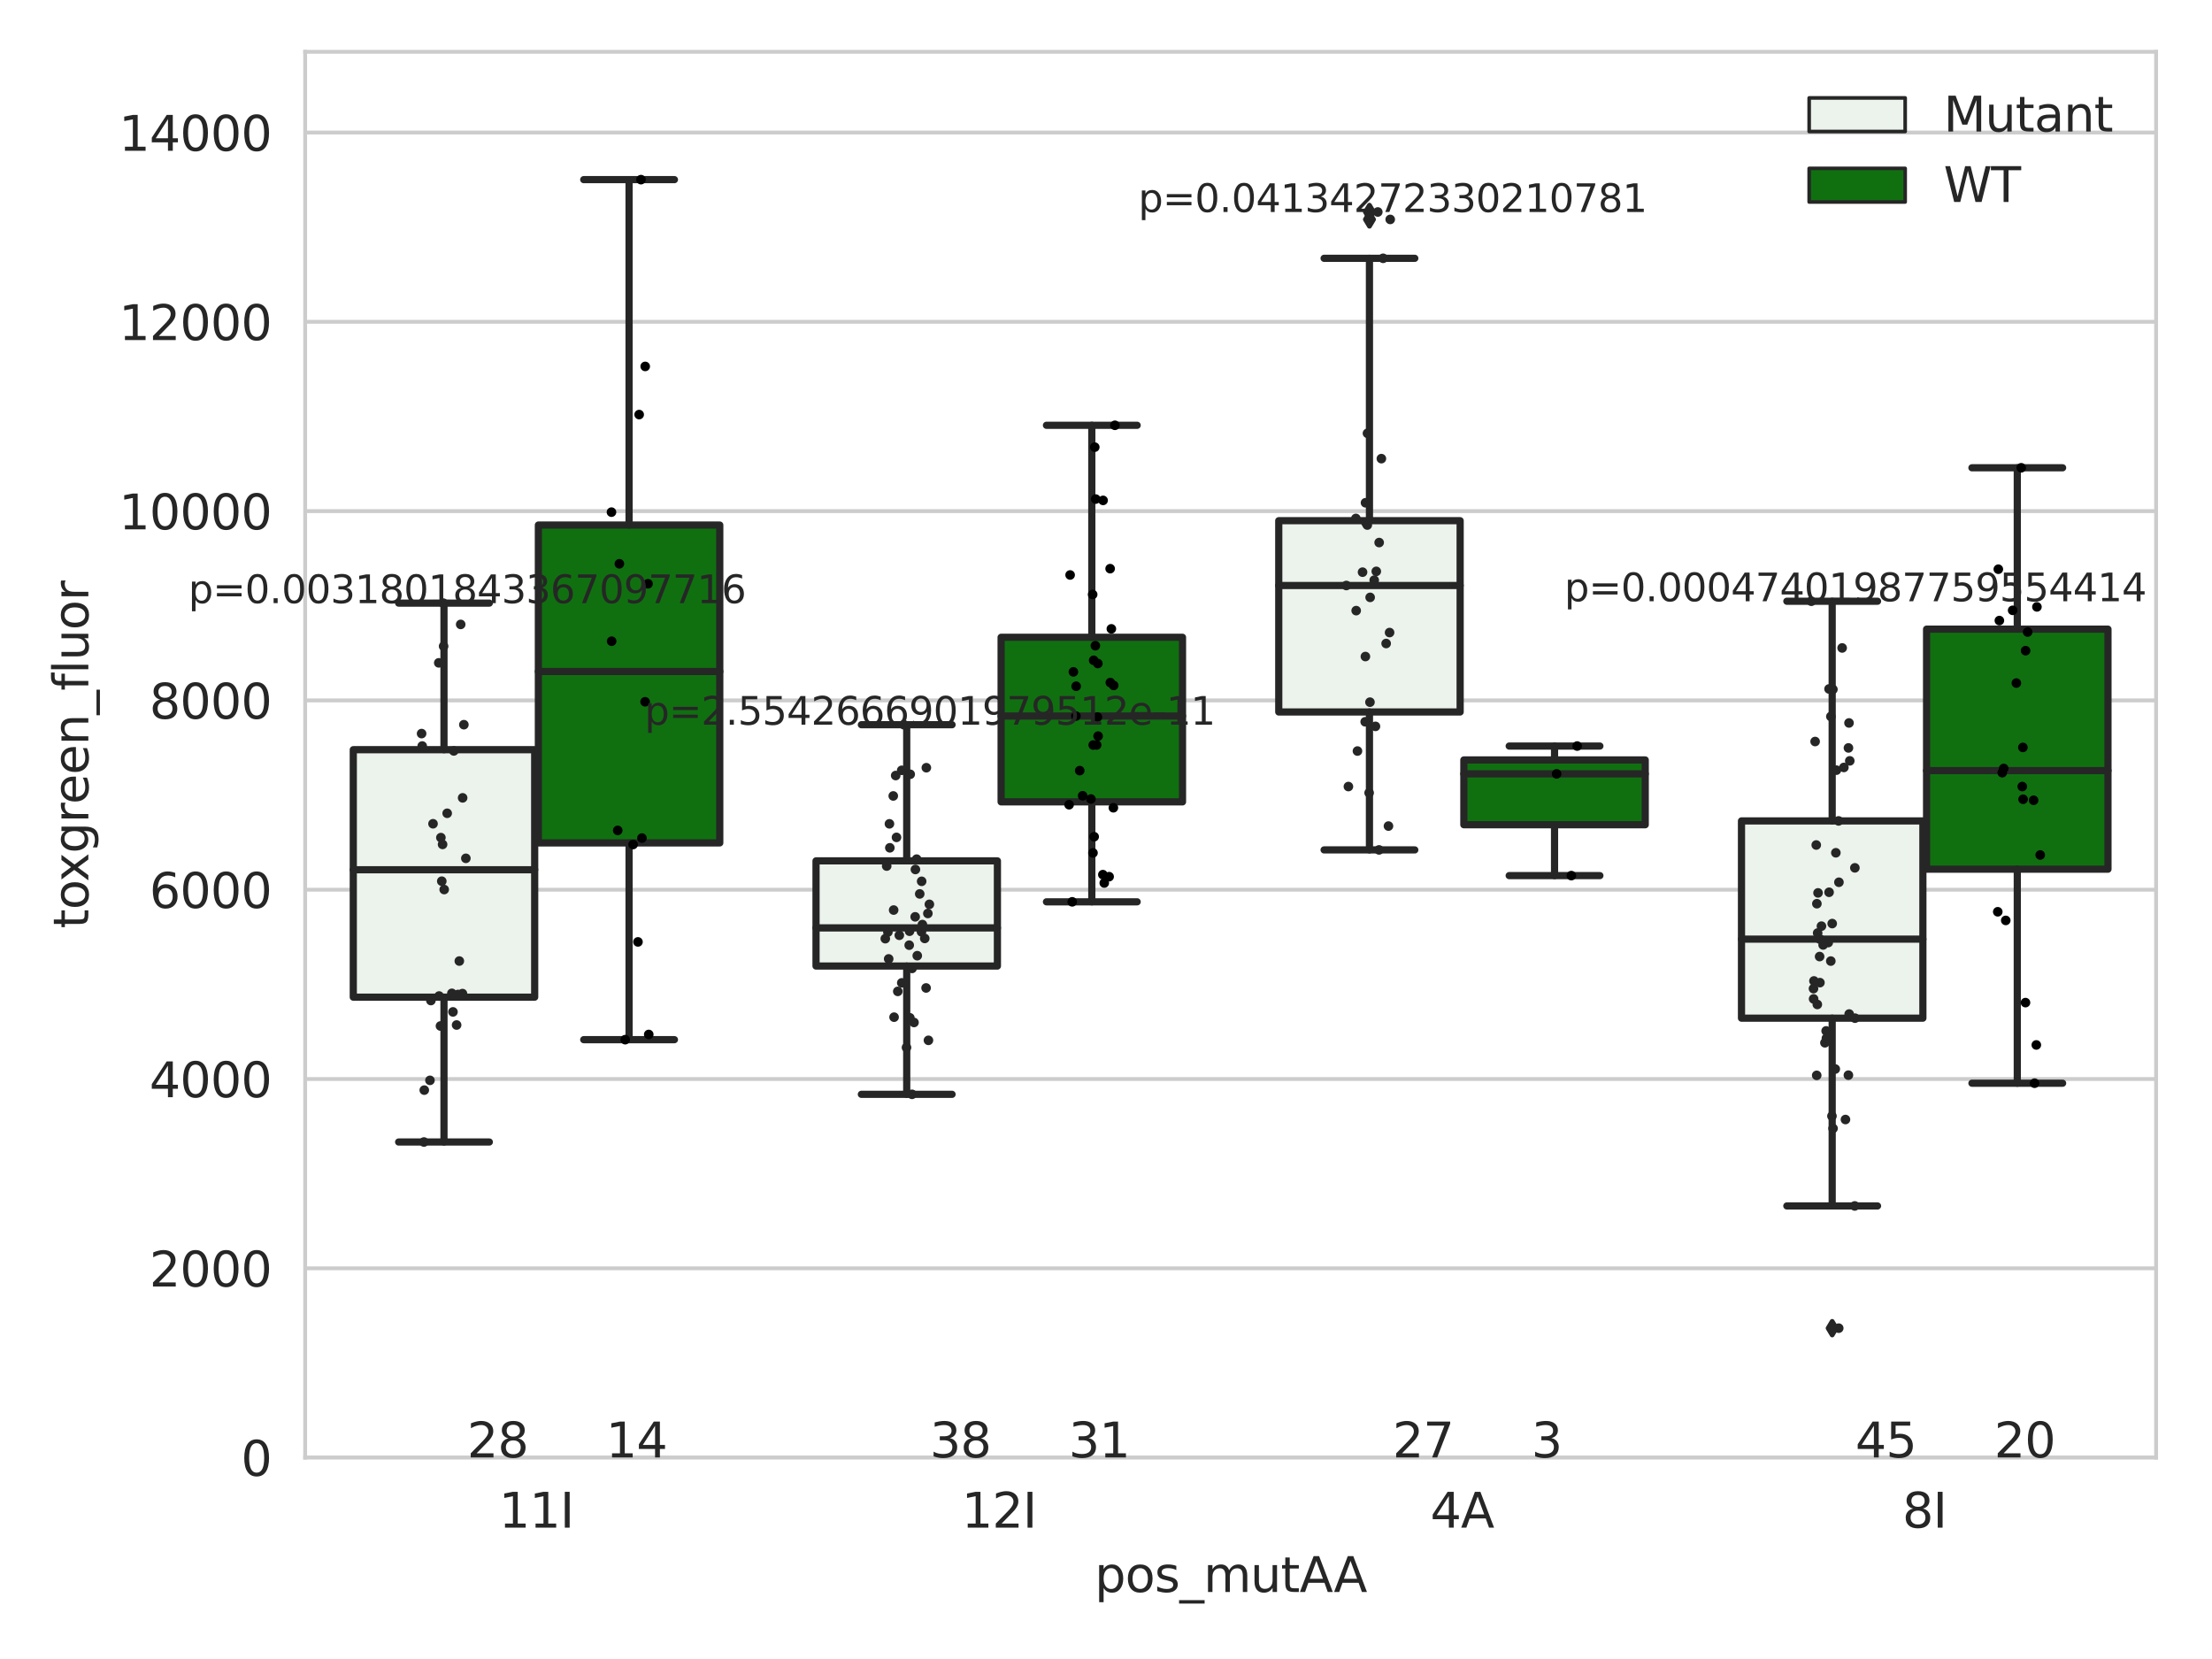 <?xml version="1.0" encoding="utf-8" standalone="no"?>
<!DOCTYPE svg PUBLIC "-//W3C//DTD SVG 1.1//EN"
  "http://www.w3.org/Graphics/SVG/1.1/DTD/svg11.dtd">
<svg xmlns:xlink="http://www.w3.org/1999/xlink" width="460.8pt" height="345.6pt" viewBox="0 0 460.8 345.6" xmlns="http://www.w3.org/2000/svg" version="1.1">
 <defs>
  <style type="text/css">*{stroke-linejoin: round; stroke-linecap: butt}</style>
 </defs>
 <g id="figure_1">
  <g id="patch_1">
   <path d="M 0 345.6 
L 460.8 345.6 
L 460.8 0 
L 0 0 
z
" style="fill: #ffffff"/>
  </g>
  <g id="axes_1">
   <g id="patch_2">
    <path d="M 63.571 303.64 
L 449.154 303.64 
L 449.154 10.8 
L 63.571 10.8 
z
" style="fill: #ffffff"/>
   </g>
   <g id="matplotlib.axis_1">
    <g id="xtick_1">
     <g id="text_1">
      <!-- 11I -->
      <g style="fill: #262626" transform="translate(103.932 318.238) scale(0.1 -0.1)">
       <defs>
        <path id="DejaVuSans-31" d="M 794 531 
L 1825 531 
L 1825 4091 
L 703 3866 
L 703 4441 
L 1819 4666 
L 2450 4666 
L 2450 531 
L 3481 531 
L 3481 0 
L 794 0 
L 794 531 
z
" transform="scale(0.016)"/>
        <path id="DejaVuSans-49" d="M 628 4666 
L 1259 4666 
L 1259 0 
L 628 0 
L 628 4666 
z
" transform="scale(0.016)"/>
       </defs>
       <use xlink:href="#DejaVuSans-31"/>
       <use xlink:href="#DejaVuSans-31" x="63.623"/>
       <use xlink:href="#DejaVuSans-49" x="127.246"/>
      </g>
     </g>
    </g>
    <g id="xtick_2">
     <g id="text_2">
      <!-- 12I -->
      <g style="fill: #262626" transform="translate(200.327 318.238) scale(0.1 -0.1)">
       <defs>
        <path id="DejaVuSans-32" d="M 1228 531 
L 3431 531 
L 3431 0 
L 469 0 
L 469 531 
Q 828 903 1448 1529 
Q 2069 2156 2228 2338 
Q 2531 2678 2651 2914 
Q 2772 3150 2772 3378 
Q 2772 3750 2511 3984 
Q 2250 4219 1831 4219 
Q 1534 4219 1204 4116 
Q 875 4013 500 3803 
L 500 4441 
Q 881 4594 1212 4672 
Q 1544 4750 1819 4750 
Q 2544 4750 2975 4387 
Q 3406 4025 3406 3419 
Q 3406 3131 3298 2873 
Q 3191 2616 2906 2266 
Q 2828 2175 2409 1742 
Q 1991 1309 1228 531 
z
" transform="scale(0.016)"/>
       </defs>
       <use xlink:href="#DejaVuSans-31"/>
       <use xlink:href="#DejaVuSans-32" x="63.623"/>
       <use xlink:href="#DejaVuSans-49" x="127.246"/>
      </g>
     </g>
    </g>
    <g id="xtick_3">
     <g id="text_3">
      <!-- 4A -->
      <g style="fill: #262626" transform="translate(297.959 318.238) scale(0.1 -0.1)">
       <defs>
        <path id="DejaVuSans-34" d="M 2419 4116 
L 825 1625 
L 2419 1625 
L 2419 4116 
z
M 2253 4666 
L 3047 4666 
L 3047 1625 
L 3713 1625 
L 3713 1100 
L 3047 1100 
L 3047 0 
L 2419 0 
L 2419 1100 
L 313 1100 
L 313 1709 
L 2253 4666 
z
" transform="scale(0.016)"/>
        <path id="DejaVuSans-41" d="M 2188 4044 
L 1331 1722 
L 3047 1722 
L 2188 4044 
z
M 1831 4666 
L 2547 4666 
L 4325 0 
L 3669 0 
L 3244 1197 
L 1141 1197 
L 716 0 
L 50 0 
L 1831 4666 
z
" transform="scale(0.016)"/>
       </defs>
       <use xlink:href="#DejaVuSans-34"/>
       <use xlink:href="#DejaVuSans-41" x="63.623"/>
      </g>
     </g>
    </g>
    <g id="xtick_4">
     <g id="text_4">
      <!-- 8I -->
      <g style="fill: #262626" transform="translate(396.3 318.238) scale(0.1 -0.1)">
       <defs>
        <path id="DejaVuSans-38" d="M 2034 2216 
Q 1584 2216 1326 1975 
Q 1069 1734 1069 1313 
Q 1069 891 1326 650 
Q 1584 409 2034 409 
Q 2484 409 2743 651 
Q 3003 894 3003 1313 
Q 3003 1734 2745 1975 
Q 2488 2216 2034 2216 
z
M 1403 2484 
Q 997 2584 770 2862 
Q 544 3141 544 3541 
Q 544 4100 942 4425 
Q 1341 4750 2034 4750 
Q 2731 4750 3128 4425 
Q 3525 4100 3525 3541 
Q 3525 3141 3298 2862 
Q 3072 2584 2669 2484 
Q 3125 2378 3379 2068 
Q 3634 1759 3634 1313 
Q 3634 634 3220 271 
Q 2806 -91 2034 -91 
Q 1263 -91 848 271 
Q 434 634 434 1313 
Q 434 1759 690 2068 
Q 947 2378 1403 2484 
z
M 1172 3481 
Q 1172 3119 1398 2916 
Q 1625 2713 2034 2713 
Q 2441 2713 2670 2916 
Q 2900 3119 2900 3481 
Q 2900 3844 2670 4047 
Q 2441 4250 2034 4250 
Q 1625 4250 1398 4047 
Q 1172 3844 1172 3481 
z
" transform="scale(0.016)"/>
       </defs>
       <use xlink:href="#DejaVuSans-38"/>
       <use xlink:href="#DejaVuSans-49" x="63.623"/>
      </g>
     </g>
    </g>
    <g id="text_5">
     <!-- pos_mutAA -->
     <g style="fill: #262626" transform="translate(228.047 331.638) scale(0.1 -0.1)">
      <defs>
       <path id="DejaVuSans-70" d="M 1159 525 
L 1159 -1331 
L 581 -1331 
L 581 3500 
L 1159 3500 
L 1159 2969 
Q 1341 3281 1617 3432 
Q 1894 3584 2278 3584 
Q 2916 3584 3314 3078 
Q 3713 2572 3713 1747 
Q 3713 922 3314 415 
Q 2916 -91 2278 -91 
Q 1894 -91 1617 61 
Q 1341 213 1159 525 
z
M 3116 1747 
Q 3116 2381 2855 2742 
Q 2594 3103 2138 3103 
Q 1681 3103 1420 2742 
Q 1159 2381 1159 1747 
Q 1159 1113 1420 752 
Q 1681 391 2138 391 
Q 2594 391 2855 752 
Q 3116 1113 3116 1747 
z
" transform="scale(0.016)"/>
       <path id="DejaVuSans-6f" d="M 1959 3097 
Q 1497 3097 1228 2736 
Q 959 2375 959 1747 
Q 959 1119 1226 758 
Q 1494 397 1959 397 
Q 2419 397 2687 759 
Q 2956 1122 2956 1747 
Q 2956 2369 2687 2733 
Q 2419 3097 1959 3097 
z
M 1959 3584 
Q 2709 3584 3137 3096 
Q 3566 2609 3566 1747 
Q 3566 888 3137 398 
Q 2709 -91 1959 -91 
Q 1206 -91 779 398 
Q 353 888 353 1747 
Q 353 2609 779 3096 
Q 1206 3584 1959 3584 
z
" transform="scale(0.016)"/>
       <path id="DejaVuSans-73" d="M 2834 3397 
L 2834 2853 
Q 2591 2978 2328 3040 
Q 2066 3103 1784 3103 
Q 1356 3103 1142 2972 
Q 928 2841 928 2578 
Q 928 2378 1081 2264 
Q 1234 2150 1697 2047 
L 1894 2003 
Q 2506 1872 2764 1633 
Q 3022 1394 3022 966 
Q 3022 478 2636 193 
Q 2250 -91 1575 -91 
Q 1294 -91 989 -36 
Q 684 19 347 128 
L 347 722 
Q 666 556 975 473 
Q 1284 391 1588 391 
Q 1994 391 2212 530 
Q 2431 669 2431 922 
Q 2431 1156 2273 1281 
Q 2116 1406 1581 1522 
L 1381 1569 
Q 847 1681 609 1914 
Q 372 2147 372 2553 
Q 372 3047 722 3315 
Q 1072 3584 1716 3584 
Q 2034 3584 2315 3537 
Q 2597 3491 2834 3397 
z
" transform="scale(0.016)"/>
       <path id="DejaVuSans-5f" d="M 3263 -1063 
L 3263 -1509 
L -63 -1509 
L -63 -1063 
L 3263 -1063 
z
" transform="scale(0.016)"/>
       <path id="DejaVuSans-6d" d="M 3328 2828 
Q 3544 3216 3844 3400 
Q 4144 3584 4550 3584 
Q 5097 3584 5394 3201 
Q 5691 2819 5691 2113 
L 5691 0 
L 5113 0 
L 5113 2094 
Q 5113 2597 4934 2840 
Q 4756 3084 4391 3084 
Q 3944 3084 3684 2787 
Q 3425 2491 3425 1978 
L 3425 0 
L 2847 0 
L 2847 2094 
Q 2847 2600 2669 2842 
Q 2491 3084 2119 3084 
Q 1678 3084 1418 2786 
Q 1159 2488 1159 1978 
L 1159 0 
L 581 0 
L 581 3500 
L 1159 3500 
L 1159 2956 
Q 1356 3278 1631 3431 
Q 1906 3584 2284 3584 
Q 2666 3584 2933 3390 
Q 3200 3197 3328 2828 
z
" transform="scale(0.016)"/>
       <path id="DejaVuSans-75" d="M 544 1381 
L 544 3500 
L 1119 3500 
L 1119 1403 
Q 1119 906 1312 657 
Q 1506 409 1894 409 
Q 2359 409 2629 706 
Q 2900 1003 2900 1516 
L 2900 3500 
L 3475 3500 
L 3475 0 
L 2900 0 
L 2900 538 
Q 2691 219 2414 64 
Q 2138 -91 1772 -91 
Q 1169 -91 856 284 
Q 544 659 544 1381 
z
M 1991 3584 
L 1991 3584 
z
" transform="scale(0.016)"/>
       <path id="DejaVuSans-74" d="M 1172 4494 
L 1172 3500 
L 2356 3500 
L 2356 3053 
L 1172 3053 
L 1172 1153 
Q 1172 725 1289 603 
Q 1406 481 1766 481 
L 2356 481 
L 2356 0 
L 1766 0 
Q 1100 0 847 248 
Q 594 497 594 1153 
L 594 3053 
L 172 3053 
L 172 3500 
L 594 3500 
L 594 4494 
L 1172 4494 
z
" transform="scale(0.016)"/>
      </defs>
      <use xlink:href="#DejaVuSans-70"/>
      <use xlink:href="#DejaVuSans-6f" x="63.477"/>
      <use xlink:href="#DejaVuSans-73" x="124.658"/>
      <use xlink:href="#DejaVuSans-5f" x="176.758"/>
      <use xlink:href="#DejaVuSans-6d" x="226.758"/>
      <use xlink:href="#DejaVuSans-75" x="324.17"/>
      <use xlink:href="#DejaVuSans-74" x="387.549"/>
      <use xlink:href="#DejaVuSans-41" x="426.758"/>
      <use xlink:href="#DejaVuSans-41" x="497.916"/>
     </g>
    </g>
   </g>
   <g id="matplotlib.axis_2">
    <g id="ytick_1">
     <g id="line2d_1">
      <path d="M 63.571 303.64 
L 449.154 303.64 
" clip-path="url(#p32216a4863)" style="fill: none; stroke: #cccccc; stroke-width: 0.8; stroke-linecap: round"/>
     </g>
     <g id="text_6">
      <!-- 0 -->
      <g style="fill: #262626" transform="translate(50.209 307.439) scale(0.1 -0.1)">
       <defs>
        <path id="DejaVuSans-30" d="M 2034 4250 
Q 1547 4250 1301 3770 
Q 1056 3291 1056 2328 
Q 1056 1369 1301 889 
Q 1547 409 2034 409 
Q 2525 409 2770 889 
Q 3016 1369 3016 2328 
Q 3016 3291 2770 3770 
Q 2525 4250 2034 4250 
z
M 2034 4750 
Q 2819 4750 3233 4129 
Q 3647 3509 3647 2328 
Q 3647 1150 3233 529 
Q 2819 -91 2034 -91 
Q 1250 -91 836 529 
Q 422 1150 422 2328 
Q 422 3509 836 4129 
Q 1250 4750 2034 4750 
z
" transform="scale(0.016)"/>
       </defs>
       <use xlink:href="#DejaVuSans-30"/>
      </g>
     </g>
    </g>
    <g id="ytick_2">
     <g id="line2d_2">
      <path d="M 63.571 264.207 
L 449.154 264.207 
" clip-path="url(#p32216a4863)" style="fill: none; stroke: #cccccc; stroke-width: 0.8; stroke-linecap: round"/>
     </g>
     <g id="text_7">
      <!-- 2000 -->
      <g style="fill: #262626" transform="translate(31.121 268.006) scale(0.1 -0.1)">
       <use xlink:href="#DejaVuSans-32"/>
       <use xlink:href="#DejaVuSans-30" x="63.623"/>
       <use xlink:href="#DejaVuSans-30" x="127.246"/>
       <use xlink:href="#DejaVuSans-30" x="190.869"/>
      </g>
     </g>
    </g>
    <g id="ytick_3">
     <g id="line2d_3">
      <path d="M 63.571 224.774 
L 449.154 224.774 
" clip-path="url(#p32216a4863)" style="fill: none; stroke: #cccccc; stroke-width: 0.8; stroke-linecap: round"/>
     </g>
     <g id="text_8">
      <!-- 4000 -->
      <g style="fill: #262626" transform="translate(31.121 228.573) scale(0.1 -0.1)">
       <use xlink:href="#DejaVuSans-34"/>
       <use xlink:href="#DejaVuSans-30" x="63.623"/>
       <use xlink:href="#DejaVuSans-30" x="127.246"/>
       <use xlink:href="#DejaVuSans-30" x="190.869"/>
      </g>
     </g>
    </g>
    <g id="ytick_4">
     <g id="line2d_4">
      <path d="M 63.571 185.341 
L 449.154 185.341 
" clip-path="url(#p32216a4863)" style="fill: none; stroke: #cccccc; stroke-width: 0.8; stroke-linecap: round"/>
     </g>
     <g id="text_9">
      <!-- 6000 -->
      <g style="fill: #262626" transform="translate(31.121 189.14) scale(0.1 -0.1)">
       <defs>
        <path id="DejaVuSans-36" d="M 2113 2584 
Q 1688 2584 1439 2293 
Q 1191 2003 1191 1497 
Q 1191 994 1439 701 
Q 1688 409 2113 409 
Q 2538 409 2786 701 
Q 3034 994 3034 1497 
Q 3034 2003 2786 2293 
Q 2538 2584 2113 2584 
z
M 3366 4563 
L 3366 3988 
Q 3128 4100 2886 4159 
Q 2644 4219 2406 4219 
Q 1781 4219 1451 3797 
Q 1122 3375 1075 2522 
Q 1259 2794 1537 2939 
Q 1816 3084 2150 3084 
Q 2853 3084 3261 2657 
Q 3669 2231 3669 1497 
Q 3669 778 3244 343 
Q 2819 -91 2113 -91 
Q 1303 -91 875 529 
Q 447 1150 447 2328 
Q 447 3434 972 4092 
Q 1497 4750 2381 4750 
Q 2619 4750 2861 4703 
Q 3103 4656 3366 4563 
z
" transform="scale(0.016)"/>
       </defs>
       <use xlink:href="#DejaVuSans-36"/>
       <use xlink:href="#DejaVuSans-30" x="63.623"/>
       <use xlink:href="#DejaVuSans-30" x="127.246"/>
       <use xlink:href="#DejaVuSans-30" x="190.869"/>
      </g>
     </g>
    </g>
    <g id="ytick_5">
     <g id="line2d_5">
      <path d="M 63.571 145.908 
L 449.154 145.908 
" clip-path="url(#p32216a4863)" style="fill: none; stroke: #cccccc; stroke-width: 0.8; stroke-linecap: round"/>
     </g>
     <g id="text_10">
      <!-- 8000 -->
      <g style="fill: #262626" transform="translate(31.121 149.707) scale(0.1 -0.1)">
       <use xlink:href="#DejaVuSans-38"/>
       <use xlink:href="#DejaVuSans-30" x="63.623"/>
       <use xlink:href="#DejaVuSans-30" x="127.246"/>
       <use xlink:href="#DejaVuSans-30" x="190.869"/>
      </g>
     </g>
    </g>
    <g id="ytick_6">
     <g id="line2d_6">
      <path d="M 63.571 106.475 
L 449.154 106.475 
" clip-path="url(#p32216a4863)" style="fill: none; stroke: #cccccc; stroke-width: 0.8; stroke-linecap: round"/>
     </g>
     <g id="text_11">
      <!-- 10000 -->
      <g style="fill: #262626" transform="translate(24.759 110.274) scale(0.1 -0.1)">
       <use xlink:href="#DejaVuSans-31"/>
       <use xlink:href="#DejaVuSans-30" x="63.623"/>
       <use xlink:href="#DejaVuSans-30" x="127.246"/>
       <use xlink:href="#DejaVuSans-30" x="190.869"/>
       <use xlink:href="#DejaVuSans-30" x="254.492"/>
      </g>
     </g>
    </g>
    <g id="ytick_7">
     <g id="line2d_7">
      <path d="M 63.571 67.042 
L 449.154 67.042 
" clip-path="url(#p32216a4863)" style="fill: none; stroke: #cccccc; stroke-width: 0.8; stroke-linecap: round"/>
     </g>
     <g id="text_12">
      <!-- 12000 -->
      <g style="fill: #262626" transform="translate(24.759 70.841) scale(0.1 -0.1)">
       <use xlink:href="#DejaVuSans-31"/>
       <use xlink:href="#DejaVuSans-32" x="63.623"/>
       <use xlink:href="#DejaVuSans-30" x="127.246"/>
       <use xlink:href="#DejaVuSans-30" x="190.869"/>
       <use xlink:href="#DejaVuSans-30" x="254.492"/>
      </g>
     </g>
    </g>
    <g id="ytick_8">
     <g id="line2d_8">
      <path d="M 63.571 27.609 
L 449.154 27.609 
" clip-path="url(#p32216a4863)" style="fill: none; stroke: #cccccc; stroke-width: 0.8; stroke-linecap: round"/>
     </g>
     <g id="text_13">
      <!-- 14000 -->
      <g style="fill: #262626" transform="translate(24.759 31.408) scale(0.1 -0.1)">
       <use xlink:href="#DejaVuSans-31"/>
       <use xlink:href="#DejaVuSans-34" x="63.623"/>
       <use xlink:href="#DejaVuSans-30" x="127.246"/>
       <use xlink:href="#DejaVuSans-30" x="190.869"/>
       <use xlink:href="#DejaVuSans-30" x="254.492"/>
      </g>
     </g>
    </g>
    <g id="text_14">
     <!-- toxgreen_fluor -->
     <g style="fill: #262626" transform="translate(18.401 193.415) rotate(-90) scale(0.1 -0.1)">
      <defs>
       <path id="DejaVuSans-78" d="M 3513 3500 
L 2247 1797 
L 3578 0 
L 2900 0 
L 1881 1375 
L 863 0 
L 184 0 
L 1544 1831 
L 300 3500 
L 978 3500 
L 1906 2253 
L 2834 3500 
L 3513 3500 
z
" transform="scale(0.016)"/>
       <path id="DejaVuSans-67" d="M 2906 1791 
Q 2906 2416 2648 2759 
Q 2391 3103 1925 3103 
Q 1463 3103 1205 2759 
Q 947 2416 947 1791 
Q 947 1169 1205 825 
Q 1463 481 1925 481 
Q 2391 481 2648 825 
Q 2906 1169 2906 1791 
z
M 3481 434 
Q 3481 -459 3084 -895 
Q 2688 -1331 1869 -1331 
Q 1566 -1331 1297 -1286 
Q 1028 -1241 775 -1147 
L 775 -588 
Q 1028 -725 1275 -790 
Q 1522 -856 1778 -856 
Q 2344 -856 2625 -561 
Q 2906 -266 2906 331 
L 2906 616 
Q 2728 306 2450 153 
Q 2172 0 1784 0 
Q 1141 0 747 490 
Q 353 981 353 1791 
Q 353 2603 747 3093 
Q 1141 3584 1784 3584 
Q 2172 3584 2450 3431 
Q 2728 3278 2906 2969 
L 2906 3500 
L 3481 3500 
L 3481 434 
z
" transform="scale(0.016)"/>
       <path id="DejaVuSans-72" d="M 2631 2963 
Q 2534 3019 2420 3045 
Q 2306 3072 2169 3072 
Q 1681 3072 1420 2755 
Q 1159 2438 1159 1844 
L 1159 0 
L 581 0 
L 581 3500 
L 1159 3500 
L 1159 2956 
Q 1341 3275 1631 3429 
Q 1922 3584 2338 3584 
Q 2397 3584 2469 3576 
Q 2541 3569 2628 3553 
L 2631 2963 
z
" transform="scale(0.016)"/>
       <path id="DejaVuSans-65" d="M 3597 1894 
L 3597 1613 
L 953 1613 
Q 991 1019 1311 708 
Q 1631 397 2203 397 
Q 2534 397 2845 478 
Q 3156 559 3463 722 
L 3463 178 
Q 3153 47 2828 -22 
Q 2503 -91 2169 -91 
Q 1331 -91 842 396 
Q 353 884 353 1716 
Q 353 2575 817 3079 
Q 1281 3584 2069 3584 
Q 2775 3584 3186 3129 
Q 3597 2675 3597 1894 
z
M 3022 2063 
Q 3016 2534 2758 2815 
Q 2500 3097 2075 3097 
Q 1594 3097 1305 2825 
Q 1016 2553 972 2059 
L 3022 2063 
z
" transform="scale(0.016)"/>
       <path id="DejaVuSans-6e" d="M 3513 2113 
L 3513 0 
L 2938 0 
L 2938 2094 
Q 2938 2591 2744 2837 
Q 2550 3084 2163 3084 
Q 1697 3084 1428 2787 
Q 1159 2491 1159 1978 
L 1159 0 
L 581 0 
L 581 3500 
L 1159 3500 
L 1159 2956 
Q 1366 3272 1645 3428 
Q 1925 3584 2291 3584 
Q 2894 3584 3203 3211 
Q 3513 2838 3513 2113 
z
" transform="scale(0.016)"/>
       <path id="DejaVuSans-66" d="M 2375 4863 
L 2375 4384 
L 1825 4384 
Q 1516 4384 1395 4259 
Q 1275 4134 1275 3809 
L 1275 3500 
L 2222 3500 
L 2222 3053 
L 1275 3053 
L 1275 0 
L 697 0 
L 697 3053 
L 147 3053 
L 147 3500 
L 697 3500 
L 697 3744 
Q 697 4328 969 4595 
Q 1241 4863 1831 4863 
L 2375 4863 
z
" transform="scale(0.016)"/>
       <path id="DejaVuSans-6c" d="M 603 4863 
L 1178 4863 
L 1178 0 
L 603 0 
L 603 4863 
z
" transform="scale(0.016)"/>
      </defs>
      <use xlink:href="#DejaVuSans-74"/>
      <use xlink:href="#DejaVuSans-6f" x="39.209"/>
      <use xlink:href="#DejaVuSans-78" x="97.266"/>
      <use xlink:href="#DejaVuSans-67" x="156.445"/>
      <use xlink:href="#DejaVuSans-72" x="219.922"/>
      <use xlink:href="#DejaVuSans-65" x="258.785"/>
      <use xlink:href="#DejaVuSans-65" x="320.309"/>
      <use xlink:href="#DejaVuSans-6e" x="381.832"/>
      <use xlink:href="#DejaVuSans-5f" x="445.211"/>
      <use xlink:href="#DejaVuSans-66" x="495.211"/>
      <use xlink:href="#DejaVuSans-6c" x="530.416"/>
      <use xlink:href="#DejaVuSans-75" x="558.199"/>
      <use xlink:href="#DejaVuSans-6f" x="621.578"/>
      <use xlink:href="#DejaVuSans-72" x="682.76"/>
     </g>
    </g>
   </g>
   <g id="patch_3">
    <path d="M 73.596 207.724 
L 111.384 207.724 
L 111.384 156.174 
L 73.596 156.174 
L 73.596 207.724 
z
" clip-path="url(#p32216a4863)" style="fill: #ecf2ec; stroke: #262626; stroke-width: 1.5; stroke-linejoin: miter"/>
   </g>
   <g id="patch_4">
    <path d="M 112.155 175.592 
L 149.942 175.592 
L 149.942 109.378 
L 112.155 109.378 
L 112.155 175.592 
z
" clip-path="url(#p32216a4863)" style="fill: #107010; stroke: #262626; stroke-width: 1.5; stroke-linejoin: miter"/>
   </g>
   <g id="patch_5">
    <path d="M 169.992 201.243 
L 207.779 201.243 
L 207.779 179.336 
L 169.992 179.336 
L 169.992 201.243 
z
" clip-path="url(#p32216a4863)" style="fill: #ecf2ec; stroke: #262626; stroke-width: 1.5; stroke-linejoin: miter"/>
   </g>
   <g id="patch_6">
    <path d="M 208.551 167.046 
L 246.338 167.046 
L 246.338 132.759 
L 208.551 132.759 
L 208.551 167.046 
z
" clip-path="url(#p32216a4863)" style="fill: #107010; stroke: #262626; stroke-width: 1.5; stroke-linejoin: miter"/>
   </g>
   <g id="patch_7">
    <path d="M 266.388 148.317 
L 304.175 148.317 
L 304.175 108.471 
L 266.388 108.471 
L 266.388 148.317 
z
" clip-path="url(#p32216a4863)" style="fill: #ecf2ec; stroke: #262626; stroke-width: 1.5; stroke-linejoin: miter"/>
   </g>
   <g id="patch_8">
    <path d="M 304.946 171.809 
L 342.733 171.809 
L 342.733 158.313 
L 304.946 158.313 
L 304.946 171.809 
z
" clip-path="url(#p32216a4863)" style="fill: #107010; stroke: #262626; stroke-width: 1.5; stroke-linejoin: miter"/>
   </g>
   <g id="patch_9">
    <path d="M 362.784 212.102 
L 400.571 212.102 
L 400.571 171.01 
L 362.784 171.01 
L 362.784 212.102 
z
" clip-path="url(#p32216a4863)" style="fill: #ecf2ec; stroke: #262626; stroke-width: 1.5; stroke-linejoin: miter"/>
   </g>
   <g id="patch_10">
    <path d="M 401.342 181.067 
L 439.129 181.067 
L 439.129 131.064 
L 401.342 131.064 
L 401.342 181.067 
z
" clip-path="url(#p32216a4863)" style="fill: #107010; stroke: #262626; stroke-width: 1.5; stroke-linejoin: miter"/>
   </g>
   <g id="patch_11">
    <path d="M 111.769 303.64 
L 111.769 303.64 
L 111.769 303.64 
L 111.769 303.64 
z
" clip-path="url(#p32216a4863)" style="fill: #ecf2ec; stroke: #262626; stroke-width: 0.75; stroke-linejoin: miter"/>
   </g>
   <g id="patch_12">
    <path d="M 111.769 303.64 
L 111.769 303.64 
L 111.769 303.64 
L 111.769 303.64 
z
" clip-path="url(#p32216a4863)" style="fill: #107010; stroke: #262626; stroke-width: 0.75; stroke-linejoin: miter"/>
   </g>
   <g id="PathCollection_1"/>
   <g id="PathCollection_2"/>
   <g id="line2d_9">
    <path d="M 92.49 207.724 
L 92.49 237.901 
" clip-path="url(#p32216a4863)" style="fill: none; stroke: #262626; stroke-width: 1.5; stroke-linecap: round"/>
   </g>
   <g id="line2d_10">
    <path d="M 92.49 156.174 
L 92.49 125.64 
" clip-path="url(#p32216a4863)" style="fill: none; stroke: #262626; stroke-width: 1.5; stroke-linecap: round"/>
   </g>
   <g id="line2d_11">
    <path d="M 83.043 237.901 
L 101.937 237.901 
" clip-path="url(#p32216a4863)" style="fill: none; stroke: #262626; stroke-width: 1.5; stroke-linecap: round"/>
   </g>
   <g id="line2d_12">
    <path d="M 83.043 125.64 
L 101.937 125.64 
" clip-path="url(#p32216a4863)" style="fill: none; stroke: #262626; stroke-width: 1.5; stroke-linecap: round"/>
   </g>
   <g id="line2d_13"/>
   <g id="line2d_14">
    <path d="M 131.048 175.592 
L 131.048 216.582 
" clip-path="url(#p32216a4863)" style="fill: none; stroke: #262626; stroke-width: 1.5; stroke-linecap: round"/>
   </g>
   <g id="line2d_15">
    <path d="M 131.048 109.378 
L 131.048 37.422 
" clip-path="url(#p32216a4863)" style="fill: none; stroke: #262626; stroke-width: 1.5; stroke-linecap: round"/>
   </g>
   <g id="line2d_16">
    <path d="M 121.602 216.582 
L 140.495 216.582 
" clip-path="url(#p32216a4863)" style="fill: none; stroke: #262626; stroke-width: 1.5; stroke-linecap: round"/>
   </g>
   <g id="line2d_17">
    <path d="M 121.602 37.422 
L 140.495 37.422 
" clip-path="url(#p32216a4863)" style="fill: none; stroke: #262626; stroke-width: 1.5; stroke-linecap: round"/>
   </g>
   <g id="line2d_18"/>
   <g id="line2d_19">
    <path d="M 188.886 201.243 
L 188.886 227.968 
" clip-path="url(#p32216a4863)" style="fill: none; stroke: #262626; stroke-width: 1.5; stroke-linecap: round"/>
   </g>
   <g id="line2d_20">
    <path d="M 188.886 179.336 
L 188.886 150.972 
" clip-path="url(#p32216a4863)" style="fill: none; stroke: #262626; stroke-width: 1.5; stroke-linecap: round"/>
   </g>
   <g id="line2d_21">
    <path d="M 179.439 227.968 
L 198.333 227.968 
" clip-path="url(#p32216a4863)" style="fill: none; stroke: #262626; stroke-width: 1.5; stroke-linecap: round"/>
   </g>
   <g id="line2d_22">
    <path d="M 179.439 150.972 
L 198.333 150.972 
" clip-path="url(#p32216a4863)" style="fill: none; stroke: #262626; stroke-width: 1.5; stroke-linecap: round"/>
   </g>
   <g id="line2d_23"/>
   <g id="line2d_24">
    <path d="M 227.444 167.046 
L 227.444 187.867 
" clip-path="url(#p32216a4863)" style="fill: none; stroke: #262626; stroke-width: 1.5; stroke-linecap: round"/>
   </g>
   <g id="line2d_25">
    <path d="M 227.444 132.759 
L 227.444 88.597 
" clip-path="url(#p32216a4863)" style="fill: none; stroke: #262626; stroke-width: 1.5; stroke-linecap: round"/>
   </g>
   <g id="line2d_26">
    <path d="M 217.997 187.867 
L 236.891 187.867 
" clip-path="url(#p32216a4863)" style="fill: none; stroke: #262626; stroke-width: 1.5; stroke-linecap: round"/>
   </g>
   <g id="line2d_27">
    <path d="M 217.997 88.597 
L 236.891 88.597 
" clip-path="url(#p32216a4863)" style="fill: none; stroke: #262626; stroke-width: 1.5; stroke-linecap: round"/>
   </g>
   <g id="line2d_28"/>
   <g id="line2d_29">
    <path d="M 285.282 148.317 
L 285.282 177.05 
" clip-path="url(#p32216a4863)" style="fill: none; stroke: #262626; stroke-width: 1.5; stroke-linecap: round"/>
   </g>
   <g id="line2d_30">
    <path d="M 285.282 108.471 
L 285.282 53.81 
" clip-path="url(#p32216a4863)" style="fill: none; stroke: #262626; stroke-width: 1.5; stroke-linecap: round"/>
   </g>
   <g id="line2d_31">
    <path d="M 275.835 177.05 
L 294.728 177.05 
" clip-path="url(#p32216a4863)" style="fill: none; stroke: #262626; stroke-width: 1.5; stroke-linecap: round"/>
   </g>
   <g id="line2d_32">
    <path d="M 275.835 53.81 
L 294.728 53.81 
" clip-path="url(#p32216a4863)" style="fill: none; stroke: #262626; stroke-width: 1.5; stroke-linecap: round"/>
   </g>
   <g id="line2d_33">
    <defs>
     <path id="m5b5322e634" d="M -0 1.414 
L 0.849 0 
L 0 -1.414 
L -0.849 -0 
z
" style="stroke: #262626; stroke-linejoin: miter"/>
    </defs>
    <g clip-path="url(#p32216a4863)">
     <use xlink:href="#m5b5322e634" x="285.282" y="45.711" style="fill: #262626; stroke: #262626; stroke-linejoin: miter"/>
     <use xlink:href="#m5b5322e634" x="285.282" y="44.161" style="fill: #262626; stroke: #262626; stroke-linejoin: miter"/>
    </g>
   </g>
   <g id="line2d_34">
    <path d="M 323.84 171.809 
L 323.84 182.406 
" clip-path="url(#p32216a4863)" style="fill: none; stroke: #262626; stroke-width: 1.5; stroke-linecap: round"/>
   </g>
   <g id="line2d_35">
    <path d="M 323.84 158.313 
L 323.84 155.415 
" clip-path="url(#p32216a4863)" style="fill: none; stroke: #262626; stroke-width: 1.5; stroke-linecap: round"/>
   </g>
   <g id="line2d_36">
    <path d="M 314.393 182.406 
L 333.287 182.406 
" clip-path="url(#p32216a4863)" style="fill: none; stroke: #262626; stroke-width: 1.5; stroke-linecap: round"/>
   </g>
   <g id="line2d_37">
    <path d="M 314.393 155.415 
L 333.287 155.415 
" clip-path="url(#p32216a4863)" style="fill: none; stroke: #262626; stroke-width: 1.5; stroke-linecap: round"/>
   </g>
   <g id="line2d_38"/>
   <g id="line2d_39">
    <path d="M 381.677 212.102 
L 381.677 251.221 
" clip-path="url(#p32216a4863)" style="fill: none; stroke: #262626; stroke-width: 1.5; stroke-linecap: round"/>
   </g>
   <g id="line2d_40">
    <path d="M 381.677 171.01 
L 381.677 125.249 
" clip-path="url(#p32216a4863)" style="fill: none; stroke: #262626; stroke-width: 1.5; stroke-linecap: round"/>
   </g>
   <g id="line2d_41">
    <path d="M 372.231 251.221 
L 391.124 251.221 
" clip-path="url(#p32216a4863)" style="fill: none; stroke: #262626; stroke-width: 1.5; stroke-linecap: round"/>
   </g>
   <g id="line2d_42">
    <path d="M 372.231 125.249 
L 391.124 125.249 
" clip-path="url(#p32216a4863)" style="fill: none; stroke: #262626; stroke-width: 1.5; stroke-linecap: round"/>
   </g>
   <g id="line2d_43">
    <g clip-path="url(#p32216a4863)">
     <use xlink:href="#m5b5322e634" x="381.677" y="276.684" style="fill: #262626; stroke: #262626; stroke-linejoin: miter"/>
    </g>
   </g>
   <g id="line2d_44">
    <path d="M 420.236 181.067 
L 420.236 225.652 
" clip-path="url(#p32216a4863)" style="fill: none; stroke: #262626; stroke-width: 1.5; stroke-linecap: round"/>
   </g>
   <g id="line2d_45">
    <path d="M 420.236 131.064 
L 420.236 97.449 
" clip-path="url(#p32216a4863)" style="fill: none; stroke: #262626; stroke-width: 1.5; stroke-linecap: round"/>
   </g>
   <g id="line2d_46">
    <path d="M 410.789 225.652 
L 429.682 225.652 
" clip-path="url(#p32216a4863)" style="fill: none; stroke: #262626; stroke-width: 1.5; stroke-linecap: round"/>
   </g>
   <g id="line2d_47">
    <path d="M 410.789 97.449 
L 429.682 97.449 
" clip-path="url(#p32216a4863)" style="fill: none; stroke: #262626; stroke-width: 1.5; stroke-linecap: round"/>
   </g>
   <g id="line2d_48"/>
   <g id="line2d_49">
    <path d="M 73.596 181.187 
L 111.384 181.187 
" clip-path="url(#p32216a4863)" style="fill: none; stroke: #262626; stroke-width: 1.5; stroke-linecap: round"/>
   </g>
   <g id="line2d_50">
    <path d="M 112.155 139.885 
L 149.942 139.885 
" clip-path="url(#p32216a4863)" style="fill: none; stroke: #262626; stroke-width: 1.5; stroke-linecap: round"/>
   </g>
   <g id="line2d_51">
    <path d="M 169.992 193.297 
L 207.779 193.297 
" clip-path="url(#p32216a4863)" style="fill: none; stroke: #262626; stroke-width: 1.5; stroke-linecap: round"/>
   </g>
   <g id="line2d_52">
    <path d="M 208.551 149.169 
L 246.338 149.169 
" clip-path="url(#p32216a4863)" style="fill: none; stroke: #262626; stroke-width: 1.5; stroke-linecap: round"/>
   </g>
   <g id="line2d_53">
    <path d="M 266.388 121.97 
L 304.175 121.97 
" clip-path="url(#p32216a4863)" style="fill: none; stroke: #262626; stroke-width: 1.5; stroke-linecap: round"/>
   </g>
   <g id="line2d_54">
    <path d="M 304.946 161.211 
L 342.733 161.211 
" clip-path="url(#p32216a4863)" style="fill: none; stroke: #262626; stroke-width: 1.5; stroke-linecap: round"/>
   </g>
   <g id="line2d_55">
    <path d="M 362.784 195.639 
L 400.571 195.639 
" clip-path="url(#p32216a4863)" style="fill: none; stroke: #262626; stroke-width: 1.5; stroke-linecap: round"/>
   </g>
   <g id="line2d_56">
    <path d="M 401.342 160.527 
L 439.129 160.527 
" clip-path="url(#p32216a4863)" style="fill: none; stroke: #262626; stroke-width: 1.5; stroke-linecap: round"/>
   </g>
   <g id="patch_13">
    <path d="M 63.571 303.64 
L 63.571 10.8 
" style="fill: none; stroke: #cccccc; stroke-width: 0.8; stroke-linejoin: miter; stroke-linecap: square"/>
   </g>
   <g id="patch_14">
    <path d="M 449.154 303.64 
L 449.154 10.8 
" style="fill: none; stroke: #cccccc; stroke-width: 0.8; stroke-linejoin: miter; stroke-linecap: square"/>
   </g>
   <g id="patch_15">
    <path d="M 63.571 303.64 
L 449.154 303.64 
" style="fill: none; stroke: #cccccc; stroke-width: 0.8; stroke-linejoin: miter; stroke-linecap: square"/>
   </g>
   <g id="patch_16">
    <path d="M 63.571 10.8 
L 449.154 10.8 
" style="fill: none; stroke: #cccccc; stroke-width: 0.8; stroke-linejoin: miter; stroke-linecap: square"/>
   </g>
   <g id="PathCollection_3">
    <defs>
     <path id="C0_0_05047f3a39" d="M 0 1 
C 0.265 1 0.52 0.895 0.707 0.707 
C 0.895 0.52 1 0.265 1 -0 
C 1 -0.265 0.895 -0.52 0.707 -0.707 
C 0.52 -0.895 0.265 -1 0 -1 
C -0.265 -1 -0.52 -0.895 -0.707 -0.707 
C -0.895 -0.52 -1 -0.265 -1 0 
C -1 0.265 -0.895 0.52 -0.707 0.707 
C -0.52 0.895 -0.265 1 0 1 
z
"/>
    </defs>
    <g clip-path="url(#p32216a4863)">
     <use xlink:href="#C0_0_05047f3a39" x="94.534" y="156.429" style="fill: #262626"/>
    </g>
    <g clip-path="url(#p32216a4863)">
     <use xlink:href="#C0_0_05047f3a39" x="92.412" y="134.625" style="fill: #262626"/>
    </g>
    <g clip-path="url(#p32216a4863)">
     <use xlink:href="#C0_0_05047f3a39" x="94.131" y="206.929" style="fill: #262626"/>
    </g>
    <g clip-path="url(#p32216a4863)">
     <use xlink:href="#C0_0_05047f3a39" x="87.958" y="155.409" style="fill: #262626"/>
    </g>
    <g clip-path="url(#p32216a4863)">
     <use xlink:href="#C0_0_05047f3a39" x="92.533" y="185.307" style="fill: #262626"/>
    </g>
    <g clip-path="url(#p32216a4863)">
     <use xlink:href="#C0_0_05047f3a39" x="96.376" y="166.206" style="fill: #262626"/>
    </g>
    <g clip-path="url(#p32216a4863)">
     <use xlink:href="#C0_0_05047f3a39" x="89.764" y="208.431" style="fill: #262626"/>
    </g>
    <g clip-path="url(#p32216a4863)">
     <use xlink:href="#C0_0_05047f3a39" x="89.568" y="225.057" style="fill: #262626"/>
    </g>
    <g clip-path="url(#p32216a4863)">
     <use xlink:href="#C0_0_05047f3a39" x="88.386" y="227.092" style="fill: #262626"/>
    </g>
    <g clip-path="url(#p32216a4863)">
     <use xlink:href="#C0_0_05047f3a39" x="92.197" y="175.908" style="fill: #262626"/>
    </g>
    <g clip-path="url(#p32216a4863)">
     <use xlink:href="#C0_0_05047f3a39" x="96.633" y="150.967" style="fill: #262626"/>
    </g>
    <g clip-path="url(#p32216a4863)">
     <use xlink:href="#C0_0_05047f3a39" x="95.12" y="213.528" style="fill: #262626"/>
    </g>
    <g clip-path="url(#p32216a4863)">
     <use xlink:href="#C0_0_05047f3a39" x="88.314" y="237.901" style="fill: #262626"/>
    </g>
    <g clip-path="url(#p32216a4863)">
     <use xlink:href="#C0_0_05047f3a39" x="95.406" y="207.169" style="fill: #262626"/>
    </g>
    <g clip-path="url(#p32216a4863)">
     <use xlink:href="#C0_0_05047f3a39" x="92.031" y="183.569" style="fill: #262626"/>
    </g>
    <g clip-path="url(#p32216a4863)">
     <use xlink:href="#C0_0_05047f3a39" x="91.403" y="138.084" style="fill: #262626"/>
    </g>
    <g clip-path="url(#p32216a4863)">
     <use xlink:href="#C0_0_05047f3a39" x="90.207" y="171.605" style="fill: #262626"/>
    </g>
    <g clip-path="url(#p32216a4863)">
     <use xlink:href="#C0_0_05047f3a39" x="93.156" y="169.421" style="fill: #262626"/>
    </g>
    <g clip-path="url(#p32216a4863)">
     <use xlink:href="#C0_0_05047f3a39" x="95.685" y="200.203" style="fill: #262626"/>
    </g>
    <g clip-path="url(#p32216a4863)">
     <use xlink:href="#C0_0_05047f3a39" x="96.34" y="206.984" style="fill: #262626"/>
    </g>
    <g clip-path="url(#p32216a4863)">
     <use xlink:href="#C0_0_05047f3a39" x="95.97" y="130.078" style="fill: #262626"/>
    </g>
    <g clip-path="url(#p32216a4863)">
     <use xlink:href="#C0_0_05047f3a39" x="87.826" y="152.821" style="fill: #262626"/>
    </g>
    <g clip-path="url(#p32216a4863)">
     <use xlink:href="#C0_0_05047f3a39" x="94.361" y="210.797" style="fill: #262626"/>
    </g>
    <g clip-path="url(#p32216a4863)">
     <use xlink:href="#C0_0_05047f3a39" x="91.758" y="213.732" style="fill: #262626"/>
    </g>
    <g clip-path="url(#p32216a4863)">
     <use xlink:href="#C0_0_05047f3a39" x="92.339" y="125.64" style="fill: #262626"/>
    </g>
    <g clip-path="url(#p32216a4863)">
     <use xlink:href="#C0_0_05047f3a39" x="91.475" y="207.489" style="fill: #262626"/>
    </g>
    <g clip-path="url(#p32216a4863)">
     <use xlink:href="#C0_0_05047f3a39" x="97.047" y="178.805" style="fill: #262626"/>
    </g>
    <g clip-path="url(#p32216a4863)">
     <use xlink:href="#C0_0_05047f3a39" x="91.845" y="174.489" style="fill: #262626"/>
    </g>
   </g>
   <g id="PathCollection_4">
    <defs>
     <path id="C1_0_7c96edb52b" d="M 0 1 
C 0.265 1 0.52 0.895 0.707 0.707 
C 0.895 0.52 1 0.265 1 -0 
C 1 -0.265 0.895 -0.52 0.707 -0.707 
C 0.52 -0.895 0.265 -1 0 -1 
C -0.265 -1 -0.52 -0.895 -0.707 -0.707 
C -0.895 -0.52 -1 -0.265 -1 0 
C -1 0.265 -0.895 0.52 -0.707 0.707 
C -0.52 0.895 -0.265 1 0 1 
z
"/>
    </defs>
    <g clip-path="url(#p32216a4863)">
     <use xlink:href="#C1_0_7c96edb52b" x="134.994" y="121.608"/>
    </g>
    <g clip-path="url(#p32216a4863)">
     <use xlink:href="#C1_0_7c96edb52b" x="129.027" y="117.444"/>
    </g>
    <g clip-path="url(#p32216a4863)">
     <use xlink:href="#C1_0_7c96edb52b" x="135.145" y="215.497"/>
    </g>
    <g clip-path="url(#p32216a4863)">
     <use xlink:href="#C1_0_7c96edb52b" x="133.728" y="174.585"/>
    </g>
    <g clip-path="url(#p32216a4863)">
     <use xlink:href="#C1_0_7c96edb52b" x="132.9" y="196.215"/>
    </g>
    <g clip-path="url(#p32216a4863)">
     <use xlink:href="#C1_0_7c96edb52b" x="133.527" y="37.422"/>
    </g>
    <g clip-path="url(#p32216a4863)">
     <use xlink:href="#C1_0_7c96edb52b" x="133.148" y="86.363"/>
    </g>
    <g clip-path="url(#p32216a4863)">
     <use xlink:href="#C1_0_7c96edb52b" x="134.41" y="76.331"/>
    </g>
    <g clip-path="url(#p32216a4863)">
     <use xlink:href="#C1_0_7c96edb52b" x="127.417" y="133.575"/>
    </g>
    <g clip-path="url(#p32216a4863)">
     <use xlink:href="#C1_0_7c96edb52b" x="134.387" y="146.195"/>
    </g>
    <g clip-path="url(#p32216a4863)">
     <use xlink:href="#C1_0_7c96edb52b" x="127.381" y="106.69"/>
    </g>
    <g clip-path="url(#p32216a4863)">
     <use xlink:href="#C1_0_7c96edb52b" x="128.682" y="172.986"/>
    </g>
    <g clip-path="url(#p32216a4863)">
     <use xlink:href="#C1_0_7c96edb52b" x="131.888" y="175.928"/>
    </g>
    <g clip-path="url(#p32216a4863)">
     <use xlink:href="#C1_0_7c96edb52b" x="130.242" y="216.582"/>
    </g>
   </g>
   <g id="PathCollection_5">
    <defs>
     <path id="C2_0_1e28ee9da4" d="M 0 1 
C 0.265 1 0.52 0.895 0.707 0.707 
C 0.895 0.52 1 0.265 1 -0 
C 1 -0.265 0.895 -0.52 0.707 -0.707 
C 0.52 -0.895 0.265 -1 0 -1 
C -0.265 -1 -0.52 -0.895 -0.707 -0.707 
C -0.895 -0.52 -1 -0.265 -1 0 
C -1 0.265 -0.895 0.52 -0.707 0.707 
C -0.52 0.895 -0.265 1 0 1 
z
"/>
    </defs>
    <g clip-path="url(#p32216a4863)">
     <use xlink:href="#C2_0_1e28ee9da4" x="185.369" y="176.614" style="fill: #262626"/>
    </g>
    <g clip-path="url(#p32216a4863)">
     <use xlink:href="#C2_0_1e28ee9da4" x="187.344" y="194.834" style="fill: #262626"/>
    </g>
    <g clip-path="url(#p32216a4863)">
     <use xlink:href="#C2_0_1e28ee9da4" x="188.301" y="150.972" style="fill: #262626"/>
    </g>
    <g clip-path="url(#p32216a4863)">
     <use xlink:href="#C2_0_1e28ee9da4" x="193.607" y="188.39" style="fill: #262626"/>
    </g>
    <g clip-path="url(#p32216a4863)">
     <use xlink:href="#C2_0_1e28ee9da4" x="191.596" y="186.22" style="fill: #262626"/>
    </g>
    <g clip-path="url(#p32216a4863)">
     <use xlink:href="#C2_0_1e28ee9da4" x="185.286" y="171.62" style="fill: #262626"/>
    </g>
    <g clip-path="url(#p32216a4863)">
     <use xlink:href="#C2_0_1e28ee9da4" x="192.641" y="195.495" style="fill: #262626"/>
    </g>
    <g clip-path="url(#p32216a4863)">
     <use xlink:href="#C2_0_1e28ee9da4" x="190.698" y="181.129" style="fill: #262626"/>
    </g>
    <g clip-path="url(#p32216a4863)">
     <use xlink:href="#C2_0_1e28ee9da4" x="187.843" y="160.471" style="fill: #262626"/>
    </g>
    <g clip-path="url(#p32216a4863)">
     <use xlink:href="#C2_0_1e28ee9da4" x="193.412" y="216.72" style="fill: #262626"/>
    </g>
    <g clip-path="url(#p32216a4863)">
     <use xlink:href="#C2_0_1e28ee9da4" x="193.29" y="190.29" style="fill: #262626"/>
    </g>
    <g clip-path="url(#p32216a4863)">
     <use xlink:href="#C2_0_1e28ee9da4" x="189.612" y="161.296" style="fill: #262626"/>
    </g>
    <g clip-path="url(#p32216a4863)">
     <use xlink:href="#C2_0_1e28ee9da4" x="187.858" y="204.746" style="fill: #262626"/>
    </g>
    <g clip-path="url(#p32216a4863)">
     <use xlink:href="#C2_0_1e28ee9da4" x="187.026" y="206.523" style="fill: #262626"/>
    </g>
    <g clip-path="url(#p32216a4863)">
     <use xlink:href="#C2_0_1e28ee9da4" x="189.993" y="227.968" style="fill: #262626"/>
    </g>
    <g clip-path="url(#p32216a4863)">
     <use xlink:href="#C2_0_1e28ee9da4" x="191.961" y="194.108" style="fill: #262626"/>
    </g>
    <g clip-path="url(#p32216a4863)">
     <use xlink:href="#C2_0_1e28ee9da4" x="189.406" y="196.898" style="fill: #262626"/>
    </g>
    <g clip-path="url(#p32216a4863)">
     <use xlink:href="#C2_0_1e28ee9da4" x="186.164" y="189.58" style="fill: #262626"/>
    </g>
    <g clip-path="url(#p32216a4863)">
     <use xlink:href="#C2_0_1e28ee9da4" x="186.253" y="211.894" style="fill: #262626"/>
    </g>
    <g clip-path="url(#p32216a4863)">
     <use xlink:href="#C2_0_1e28ee9da4" x="189.476" y="193.991" style="fill: #262626"/>
    </g>
    <g clip-path="url(#p32216a4863)">
     <use xlink:href="#C2_0_1e28ee9da4" x="192.975" y="159.929" style="fill: #262626"/>
    </g>
    <g clip-path="url(#p32216a4863)">
     <use xlink:href="#C2_0_1e28ee9da4" x="191.082" y="199.087" style="fill: #262626"/>
    </g>
    <g clip-path="url(#p32216a4863)">
     <use xlink:href="#C2_0_1e28ee9da4" x="186.083" y="165.809" style="fill: #262626"/>
    </g>
    <g clip-path="url(#p32216a4863)">
     <use xlink:href="#C2_0_1e28ee9da4" x="190.406" y="213" style="fill: #262626"/>
    </g>
    <g clip-path="url(#p32216a4863)">
     <use xlink:href="#C2_0_1e28ee9da4" x="185.128" y="199.756" style="fill: #262626"/>
    </g>
    <g clip-path="url(#p32216a4863)">
     <use xlink:href="#C2_0_1e28ee9da4" x="184.424" y="195.544" style="fill: #262626"/>
    </g>
    <g clip-path="url(#p32216a4863)">
     <use xlink:href="#C2_0_1e28ee9da4" x="192.921" y="205.808" style="fill: #262626"/>
    </g>
    <g clip-path="url(#p32216a4863)">
     <use xlink:href="#C2_0_1e28ee9da4" x="184.964" y="194.167" style="fill: #262626"/>
    </g>
    <g clip-path="url(#p32216a4863)">
     <use xlink:href="#C2_0_1e28ee9da4" x="189.996" y="201.738" style="fill: #262626"/>
    </g>
    <g clip-path="url(#p32216a4863)">
     <use xlink:href="#C2_0_1e28ee9da4" x="190.955" y="178.976" style="fill: #262626"/>
    </g>
    <g clip-path="url(#p32216a4863)">
     <use xlink:href="#C2_0_1e28ee9da4" x="190.647" y="190.993" style="fill: #262626"/>
    </g>
    <g clip-path="url(#p32216a4863)">
     <use xlink:href="#C2_0_1e28ee9da4" x="186.757" y="174.441" style="fill: #262626"/>
    </g>
    <g clip-path="url(#p32216a4863)">
     <use xlink:href="#C2_0_1e28ee9da4" x="192.155" y="192.604" style="fill: #262626"/>
    </g>
    <g clip-path="url(#p32216a4863)">
     <use xlink:href="#C2_0_1e28ee9da4" x="188.84" y="218.215" style="fill: #262626"/>
    </g>
    <g clip-path="url(#p32216a4863)">
     <use xlink:href="#C2_0_1e28ee9da4" x="191.995" y="183.594" style="fill: #262626"/>
    </g>
    <g clip-path="url(#p32216a4863)">
     <use xlink:href="#C2_0_1e28ee9da4" x="184.714" y="180.416" style="fill: #262626"/>
    </g>
    <g clip-path="url(#p32216a4863)">
     <use xlink:href="#C2_0_1e28ee9da4" x="186.589" y="161.558" style="fill: #262626"/>
    </g>
    <g clip-path="url(#p32216a4863)">
     <use xlink:href="#C2_0_1e28ee9da4" x="189.539" y="212.026" style="fill: #262626"/>
    </g>
   </g>
   <g id="PathCollection_6">
    <defs>
     <path id="C3_0_73a8f2b429" d="M 0 1 
C 0.265 1 0.52 0.895 0.707 0.707 
C 0.895 0.52 1 0.265 1 -0 
C 1 -0.265 0.895 -0.52 0.707 -0.707 
C 0.52 -0.895 0.265 -1 0 -1 
C -0.265 -1 -0.52 -0.895 -0.707 -0.707 
C -0.895 -0.52 -1 -0.265 -1 0 
C -1 0.265 -0.895 0.52 -0.707 0.707 
C -0.52 0.895 -0.265 1 0 1 
z
"/>
    </defs>
    <g clip-path="url(#p32216a4863)">
     <use xlink:href="#C3_0_73a8f2b429" x="231.05" y="182.626"/>
    </g>
    <g clip-path="url(#p32216a4863)">
     <use xlink:href="#C3_0_73a8f2b429" x="231.261" y="118.463"/>
    </g>
    <g clip-path="url(#p32216a4863)">
     <use xlink:href="#C3_0_73a8f2b429" x="232.258" y="88.597"/>
    </g>
    <g clip-path="url(#p32216a4863)">
     <use xlink:href="#C3_0_73a8f2b429" x="231.938" y="168.271"/>
    </g>
    <g clip-path="url(#p32216a4863)">
     <use xlink:href="#C3_0_73a8f2b429" x="224.922" y="160.534"/>
    </g>
    <g clip-path="url(#p32216a4863)">
     <use xlink:href="#C3_0_73a8f2b429" x="228.185" y="134.515"/>
    </g>
    <g clip-path="url(#p32216a4863)">
     <use xlink:href="#C3_0_73a8f2b429" x="224.182" y="142.957"/>
    </g>
    <g clip-path="url(#p32216a4863)">
     <use xlink:href="#C3_0_73a8f2b429" x="227.743" y="155.2"/>
    </g>
    <g clip-path="url(#p32216a4863)">
     <use xlink:href="#C3_0_73a8f2b429" x="228.45" y="155.185"/>
    </g>
    <g clip-path="url(#p32216a4863)">
     <use xlink:href="#C3_0_73a8f2b429" x="229.793" y="104.24"/>
    </g>
    <g clip-path="url(#p32216a4863)">
     <use xlink:href="#C3_0_73a8f2b429" x="231.302" y="142.192"/>
    </g>
    <g clip-path="url(#p32216a4863)">
     <use xlink:href="#C3_0_73a8f2b429" x="224.131" y="149.169"/>
    </g>
    <g clip-path="url(#p32216a4863)">
     <use xlink:href="#C3_0_73a8f2b429" x="230.039" y="183.943"/>
    </g>
    <g clip-path="url(#p32216a4863)">
     <use xlink:href="#C3_0_73a8f2b429" x="232.003" y="142.789"/>
    </g>
    <g clip-path="url(#p32216a4863)">
     <use xlink:href="#C3_0_73a8f2b429" x="228.059" y="93.15"/>
    </g>
    <g clip-path="url(#p32216a4863)">
     <use xlink:href="#C3_0_73a8f2b429" x="228.614" y="149.376"/>
    </g>
    <g clip-path="url(#p32216a4863)">
     <use xlink:href="#C3_0_73a8f2b429" x="228.702" y="138.222"/>
    </g>
    <g clip-path="url(#p32216a4863)">
     <use xlink:href="#C3_0_73a8f2b429" x="225.535" y="165.773"/>
    </g>
    <g clip-path="url(#p32216a4863)">
     <use xlink:href="#C3_0_73a8f2b429" x="223.609" y="139.962"/>
    </g>
    <g clip-path="url(#p32216a4863)">
     <use xlink:href="#C3_0_73a8f2b429" x="227.622" y="123.842"/>
    </g>
    <g clip-path="url(#p32216a4863)">
     <use xlink:href="#C3_0_73a8f2b429" x="227.261" y="166.453"/>
    </g>
    <g clip-path="url(#p32216a4863)">
     <use xlink:href="#C3_0_73a8f2b429" x="222.926" y="119.779"/>
    </g>
    <g clip-path="url(#p32216a4863)">
     <use xlink:href="#C3_0_73a8f2b429" x="222.713" y="167.639"/>
    </g>
    <g clip-path="url(#p32216a4863)">
     <use xlink:href="#C3_0_73a8f2b429" x="227.832" y="137.557"/>
    </g>
    <g clip-path="url(#p32216a4863)">
     <use xlink:href="#C3_0_73a8f2b429" x="228.261" y="103.966"/>
    </g>
    <g clip-path="url(#p32216a4863)">
     <use xlink:href="#C3_0_73a8f2b429" x="223.362" y="187.867"/>
    </g>
    <g clip-path="url(#p32216a4863)">
     <use xlink:href="#C3_0_73a8f2b429" x="231.517" y="131.003"/>
    </g>
    <g clip-path="url(#p32216a4863)">
     <use xlink:href="#C3_0_73a8f2b429" x="229.747" y="182.203"/>
    </g>
    <g clip-path="url(#p32216a4863)">
     <use xlink:href="#C3_0_73a8f2b429" x="227.69" y="177.676"/>
    </g>
    <g clip-path="url(#p32216a4863)">
     <use xlink:href="#C3_0_73a8f2b429" x="228.756" y="153.344"/>
    </g>
    <g clip-path="url(#p32216a4863)">
     <use xlink:href="#C3_0_73a8f2b429" x="227.935" y="174.304"/>
    </g>
   </g>
   <g id="PathCollection_7">
    <defs>
     <path id="C4_0_f1094eef8f" d="M 0 1 
C 0.265 1 0.52 0.895 0.707 0.707 
C 0.895 0.52 1 0.265 1 -0 
C 1 -0.265 0.895 -0.52 0.707 -0.707 
C 0.52 -0.895 0.265 -1 0 -1 
C -0.265 -1 -0.52 -0.895 -0.707 -0.707 
C -0.895 -0.52 -1 -0.265 -1 0 
C -1 0.265 -0.895 0.52 -0.707 0.707 
C -0.52 0.895 -0.265 1 0 1 
z
"/>
    </defs>
    <g clip-path="url(#p32216a4863)">
     <use xlink:href="#C4_0_f1094eef8f" x="286.276" y="120.859" style="fill: #262626"/>
    </g>
    <g clip-path="url(#p32216a4863)">
     <use xlink:href="#C4_0_f1094eef8f" x="285.389" y="146.275" style="fill: #262626"/>
    </g>
    <g clip-path="url(#p32216a4863)">
     <use xlink:href="#C4_0_f1094eef8f" x="289.609" y="45.711" style="fill: #262626"/>
    </g>
    <g clip-path="url(#p32216a4863)">
     <use xlink:href="#C4_0_f1094eef8f" x="287.02" y="44.161" style="fill: #262626"/>
    </g>
    <g clip-path="url(#p32216a4863)">
     <use xlink:href="#C4_0_f1094eef8f" x="284.837" y="109.375" style="fill: #262626"/>
    </g>
    <g clip-path="url(#p32216a4863)">
     <use xlink:href="#C4_0_f1094eef8f" x="284.461" y="104.736" style="fill: #262626"/>
    </g>
    <g clip-path="url(#p32216a4863)">
     <use xlink:href="#C4_0_f1094eef8f" x="289.475" y="131.772" style="fill: #262626"/>
    </g>
    <g clip-path="url(#p32216a4863)">
     <use xlink:href="#C4_0_f1094eef8f" x="286.707" y="119.027" style="fill: #262626"/>
    </g>
    <g clip-path="url(#p32216a4863)">
     <use xlink:href="#C4_0_f1094eef8f" x="287.279" y="177.05" style="fill: #262626"/>
    </g>
    <g clip-path="url(#p32216a4863)">
     <use xlink:href="#C4_0_f1094eef8f" x="284.392" y="150.36" style="fill: #262626"/>
    </g>
    <g clip-path="url(#p32216a4863)">
     <use xlink:href="#C4_0_f1094eef8f" x="287.767" y="95.544" style="fill: #262626"/>
    </g>
    <g clip-path="url(#p32216a4863)">
     <use xlink:href="#C4_0_f1094eef8f" x="280.898" y="163.853" style="fill: #262626"/>
    </g>
    <g clip-path="url(#p32216a4863)">
     <use xlink:href="#C4_0_f1094eef8f" x="282.518" y="127.204" style="fill: #262626"/>
    </g>
    <g clip-path="url(#p32216a4863)">
     <use xlink:href="#C4_0_f1094eef8f" x="282.783" y="156.455" style="fill: #262626"/>
    </g>
    <g clip-path="url(#p32216a4863)">
     <use xlink:href="#C4_0_f1094eef8f" x="284.87" y="90.267" style="fill: #262626"/>
    </g>
    <g clip-path="url(#p32216a4863)">
     <use xlink:href="#C4_0_f1094eef8f" x="282.456" y="108.002" style="fill: #262626"/>
    </g>
    <g clip-path="url(#p32216a4863)">
     <use xlink:href="#C4_0_f1094eef8f" x="280.469" y="121.97" style="fill: #262626"/>
    </g>
    <g clip-path="url(#p32216a4863)">
     <use xlink:href="#C4_0_f1094eef8f" x="288.129" y="53.81" style="fill: #262626"/>
    </g>
    <g clip-path="url(#p32216a4863)">
     <use xlink:href="#C4_0_f1094eef8f" x="286.535" y="151.316" style="fill: #262626"/>
    </g>
    <g clip-path="url(#p32216a4863)">
     <use xlink:href="#C4_0_f1094eef8f" x="283.845" y="119.193" style="fill: #262626"/>
    </g>
    <g clip-path="url(#p32216a4863)">
     <use xlink:href="#C4_0_f1094eef8f" x="287.303" y="113.025" style="fill: #262626"/>
    </g>
    <g clip-path="url(#p32216a4863)">
     <use xlink:href="#C4_0_f1094eef8f" x="285.216" y="165.166" style="fill: #262626"/>
    </g>
    <g clip-path="url(#p32216a4863)">
     <use xlink:href="#C4_0_f1094eef8f" x="284.577" y="108.94" style="fill: #262626"/>
    </g>
    <g clip-path="url(#p32216a4863)">
     <use xlink:href="#C4_0_f1094eef8f" x="284.438" y="136.768" style="fill: #262626"/>
    </g>
    <g clip-path="url(#p32216a4863)">
     <use xlink:href="#C4_0_f1094eef8f" x="285.427" y="124.444" style="fill: #262626"/>
    </g>
    <g clip-path="url(#p32216a4863)">
     <use xlink:href="#C4_0_f1094eef8f" x="289.242" y="172.085" style="fill: #262626"/>
    </g>
    <g clip-path="url(#p32216a4863)">
     <use xlink:href="#C4_0_f1094eef8f" x="288.76" y="134.053" style="fill: #262626"/>
    </g>
   </g>
   <g id="PathCollection_8">
    <defs>
     <path id="C5_0_5d9e959dfe" d="M 0 1 
C 0.265 1 0.52 0.895 0.707 0.707 
C 0.895 0.52 1 0.265 1 -0 
C 1 -0.265 0.895 -0.52 0.707 -0.707 
C 0.52 -0.895 0.265 -1 0 -1 
C -0.265 -1 -0.52 -0.895 -0.707 -0.707 
C -0.895 -0.52 -1 -0.265 -1 0 
C -1 0.265 -0.895 0.52 -0.707 0.707 
C -0.52 0.895 -0.265 1 0 1 
z
"/>
    </defs>
    <g clip-path="url(#p32216a4863)">
     <use xlink:href="#C5_0_5d9e959dfe" x="327.34" y="182.406"/>
    </g>
    <g clip-path="url(#p32216a4863)">
     <use xlink:href="#C5_0_5d9e959dfe" x="324.273" y="161.211"/>
    </g>
    <g clip-path="url(#p32216a4863)">
     <use xlink:href="#C5_0_5d9e959dfe" x="328.556" y="155.415"/>
    </g>
   </g>
   <g id="PathCollection_9">
    <defs>
     <path id="C6_0_90d03d2927" d="M 0 1 
C 0.265 1 0.52 0.895 0.707 0.707 
C 0.895 0.52 1 0.265 1 -0 
C 1 -0.265 0.895 -0.52 0.707 -0.707 
C 0.52 -0.895 0.265 -1 0 -1 
C -0.265 -1 -0.52 -0.895 -0.707 -0.707 
C -0.895 -0.52 -1 -0.265 -1 0 
C -1 0.265 -0.895 0.52 -0.707 0.707 
C -0.52 0.895 -0.265 1 0 1 
z
"/>
    </defs>
    <g clip-path="url(#p32216a4863)">
     <use xlink:href="#C6_0_90d03d2927" x="383.041" y="276.684" style="fill: #262626"/>
    </g>
    <g clip-path="url(#p32216a4863)">
     <use xlink:href="#C6_0_90d03d2927" x="385.22" y="211.239" style="fill: #262626"/>
    </g>
    <g clip-path="url(#p32216a4863)">
     <use xlink:href="#C6_0_90d03d2927" x="378.454" y="224.016" style="fill: #262626"/>
    </g>
    <g clip-path="url(#p32216a4863)">
     <use xlink:href="#C6_0_90d03d2927" x="381.023" y="143.52" style="fill: #262626"/>
    </g>
    <g clip-path="url(#p32216a4863)">
     <use xlink:href="#C6_0_90d03d2927" x="385.066" y="155.806" style="fill: #262626"/>
    </g>
    <g clip-path="url(#p32216a4863)">
     <use xlink:href="#C6_0_90d03d2927" x="378.73" y="186.006" style="fill: #262626"/>
    </g>
    <g clip-path="url(#p32216a4863)">
     <use xlink:href="#C6_0_90d03d2927" x="378.359" y="176.029" style="fill: #262626"/>
    </g>
    <g clip-path="url(#p32216a4863)">
     <use xlink:href="#C6_0_90d03d2927" x="383.083" y="183.789" style="fill: #262626"/>
    </g>
    <g clip-path="url(#p32216a4863)">
     <use xlink:href="#C6_0_90d03d2927" x="381.404" y="149.259" style="fill: #262626"/>
    </g>
    <g clip-path="url(#p32216a4863)">
     <use xlink:href="#C6_0_90d03d2927" x="378.123" y="154.473" style="fill: #262626"/>
    </g>
    <g clip-path="url(#p32216a4863)">
     <use xlink:href="#C6_0_90d03d2927" x="379.124" y="195.639" style="fill: #262626"/>
    </g>
    <g clip-path="url(#p32216a4863)">
     <use xlink:href="#C6_0_90d03d2927" x="378.651" y="194.37" style="fill: #262626"/>
    </g>
    <g clip-path="url(#p32216a4863)">
     <use xlink:href="#C6_0_90d03d2927" x="381.858" y="235.071" style="fill: #262626"/>
    </g>
    <g clip-path="url(#p32216a4863)">
     <use xlink:href="#C6_0_90d03d2927" x="386.405" y="180.788" style="fill: #262626"/>
    </g>
    <g clip-path="url(#p32216a4863)">
     <use xlink:href="#C6_0_90d03d2927" x="379.44" y="192.933" style="fill: #262626"/>
    </g>
    <g clip-path="url(#p32216a4863)">
     <use xlink:href="#C6_0_90d03d2927" x="384.114" y="159.874" style="fill: #262626"/>
    </g>
    <g clip-path="url(#p32216a4863)">
     <use xlink:href="#C6_0_90d03d2927" x="381.682" y="192.398" style="fill: #262626"/>
    </g>
    <g clip-path="url(#p32216a4863)">
     <use xlink:href="#C6_0_90d03d2927" x="380.473" y="216.289" style="fill: #262626"/>
    </g>
    <g clip-path="url(#p32216a4863)">
     <use xlink:href="#C6_0_90d03d2927" x="377.337" y="125.249" style="fill: #262626"/>
    </g>
    <g clip-path="url(#p32216a4863)">
     <use xlink:href="#C6_0_90d03d2927" x="377.809" y="208.092" style="fill: #262626"/>
    </g>
    <g clip-path="url(#p32216a4863)">
     <use xlink:href="#C6_0_90d03d2927" x="381.827" y="143.611" style="fill: #262626"/>
    </g>
    <g clip-path="url(#p32216a4863)">
     <use xlink:href="#C6_0_90d03d2927" x="383.004" y="171.01" style="fill: #262626"/>
    </g>
    <g clip-path="url(#p32216a4863)">
     <use xlink:href="#C6_0_90d03d2927" x="381.391" y="200.21" style="fill: #262626"/>
    </g>
    <g clip-path="url(#p32216a4863)">
     <use xlink:href="#C6_0_90d03d2927" x="381.63" y="232.499" style="fill: #262626"/>
    </g>
    <g clip-path="url(#p32216a4863)">
     <use xlink:href="#C6_0_90d03d2927" x="382.321" y="222.699" style="fill: #262626"/>
    </g>
    <g clip-path="url(#p32216a4863)">
     <use xlink:href="#C6_0_90d03d2927" x="379.059" y="199.268" style="fill: #262626"/>
    </g>
    <g clip-path="url(#p32216a4863)">
     <use xlink:href="#C6_0_90d03d2927" x="380.86" y="196.353" style="fill: #262626"/>
    </g>
    <g clip-path="url(#p32216a4863)">
     <use xlink:href="#C6_0_90d03d2927" x="380.166" y="217.233" style="fill: #262626"/>
    </g>
    <g clip-path="url(#p32216a4863)">
     <use xlink:href="#C6_0_90d03d2927" x="384.444" y="233.216" style="fill: #262626"/>
    </g>
    <g clip-path="url(#p32216a4863)">
     <use xlink:href="#C6_0_90d03d2927" x="380.42" y="214.756" style="fill: #262626"/>
    </g>
    <g clip-path="url(#p32216a4863)">
     <use xlink:href="#C6_0_90d03d2927" x="385.341" y="158.5" style="fill: #262626"/>
    </g>
    <g clip-path="url(#p32216a4863)">
     <use xlink:href="#C6_0_90d03d2927" x="381.031" y="185.876" style="fill: #262626"/>
    </g>
    <g clip-path="url(#p32216a4863)">
     <use xlink:href="#C6_0_90d03d2927" x="377.784" y="205.95" style="fill: #262626"/>
    </g>
    <g clip-path="url(#p32216a4863)">
     <use xlink:href="#C6_0_90d03d2927" x="377.879" y="204.347" style="fill: #262626"/>
    </g>
    <g clip-path="url(#p32216a4863)">
     <use xlink:href="#C6_0_90d03d2927" x="386.375" y="251.221" style="fill: #262626"/>
    </g>
    <g clip-path="url(#p32216a4863)">
     <use xlink:href="#C6_0_90d03d2927" x="385.182" y="150.605" style="fill: #262626"/>
    </g>
    <g clip-path="url(#p32216a4863)">
     <use xlink:href="#C6_0_90d03d2927" x="378.582" y="209.247" style="fill: #262626"/>
    </g>
    <g clip-path="url(#p32216a4863)">
     <use xlink:href="#C6_0_90d03d2927" x="383.753" y="134.979" style="fill: #262626"/>
    </g>
    <g clip-path="url(#p32216a4863)">
     <use xlink:href="#C6_0_90d03d2927" x="378.489" y="188.257" style="fill: #262626"/>
    </g>
    <g clip-path="url(#p32216a4863)">
     <use xlink:href="#C6_0_90d03d2927" x="382.442" y="177.65" style="fill: #262626"/>
    </g>
    <g clip-path="url(#p32216a4863)">
     <use xlink:href="#C6_0_90d03d2927" x="379.123" y="204.701" style="fill: #262626"/>
    </g>
    <g clip-path="url(#p32216a4863)">
     <use xlink:href="#C6_0_90d03d2927" x="382.561" y="160.437" style="fill: #262626"/>
    </g>
    <g clip-path="url(#p32216a4863)">
     <use xlink:href="#C6_0_90d03d2927" x="385.057" y="223.977" style="fill: #262626"/>
    </g>
    <g clip-path="url(#p32216a4863)">
     <use xlink:href="#C6_0_90d03d2927" x="379.795" y="196.85" style="fill: #262626"/>
    </g>
    <g clip-path="url(#p32216a4863)">
     <use xlink:href="#C6_0_90d03d2927" x="386.429" y="212.102" style="fill: #262626"/>
    </g>
   </g>
   <g id="PathCollection_10">
    <defs>
     <path id="C7_0_16e2cd4283" d="M 0 1 
C 0.265 1 0.52 0.895 0.707 0.707 
C 0.895 0.52 1 0.265 1 -0 
C 1 -0.265 0.895 -0.52 0.707 -0.707 
C 0.52 -0.895 0.265 -1 0 -1 
C -0.265 -1 -0.52 -0.895 -0.707 -0.707 
C -0.895 -0.52 -1 -0.265 -1 0 
C -1 0.265 -0.895 0.52 -0.707 0.707 
C -0.52 0.895 -0.265 1 0 1 
z
"/>
    </defs>
    <g clip-path="url(#p32216a4863)">
     <use xlink:href="#C7_0_16e2cd4283" x="421.968" y="135.547"/>
    </g>
    <g clip-path="url(#p32216a4863)">
     <use xlink:href="#C7_0_16e2cd4283" x="417.408" y="160.088"/>
    </g>
    <g clip-path="url(#p32216a4863)">
     <use xlink:href="#C7_0_16e2cd4283" x="417.835" y="191.739"/>
    </g>
    <g clip-path="url(#p32216a4863)">
     <use xlink:href="#C7_0_16e2cd4283" x="425.014" y="178.109"/>
    </g>
    <g clip-path="url(#p32216a4863)">
     <use xlink:href="#C7_0_16e2cd4283" x="421.449" y="166.5"/>
    </g>
    <g clip-path="url(#p32216a4863)">
     <use xlink:href="#C7_0_16e2cd4283" x="423.637" y="166.713"/>
    </g>
    <g clip-path="url(#p32216a4863)">
     <use xlink:href="#C7_0_16e2cd4283" x="416.506" y="129.274"/>
    </g>
    <g clip-path="url(#p32216a4863)">
     <use xlink:href="#C7_0_16e2cd4283" x="424.204" y="217.681"/>
    </g>
    <g clip-path="url(#p32216a4863)">
     <use xlink:href="#C7_0_16e2cd4283" x="421.947" y="208.861"/>
    </g>
    <g clip-path="url(#p32216a4863)">
     <use xlink:href="#C7_0_16e2cd4283" x="416.171" y="189.94"/>
    </g>
    <g clip-path="url(#p32216a4863)">
     <use xlink:href="#C7_0_16e2cd4283" x="421.273" y="163.85"/>
    </g>
    <g clip-path="url(#p32216a4863)">
     <use xlink:href="#C7_0_16e2cd4283" x="421.404" y="155.703"/>
    </g>
    <g clip-path="url(#p32216a4863)">
     <use xlink:href="#C7_0_16e2cd4283" x="423.841" y="225.652"/>
    </g>
    <g clip-path="url(#p32216a4863)">
     <use xlink:href="#C7_0_16e2cd4283" x="416.288" y="118.575"/>
    </g>
    <g clip-path="url(#p32216a4863)">
     <use xlink:href="#C7_0_16e2cd4283" x="421.057" y="97.449"/>
    </g>
    <g clip-path="url(#p32216a4863)">
     <use xlink:href="#C7_0_16e2cd4283" x="420.046" y="142.292"/>
    </g>
    <g clip-path="url(#p32216a4863)">
     <use xlink:href="#C7_0_16e2cd4283" x="417.104" y="160.965"/>
    </g>
    <g clip-path="url(#p32216a4863)">
     <use xlink:href="#C7_0_16e2cd4283" x="419.271" y="127.143"/>
    </g>
    <g clip-path="url(#p32216a4863)">
     <use xlink:href="#C7_0_16e2cd4283" x="422.399" y="131.66"/>
    </g>
    <g clip-path="url(#p32216a4863)">
     <use xlink:href="#C7_0_16e2cd4283" x="424.329" y="126.427"/>
    </g>
   </g>
   <g id="text_15">
    <!-- 28 -->
    <g style="fill: #262626" transform="translate(97.31 303.607) scale(0.1 -0.1)">
     <use xlink:href="#DejaVuSans-32"/>
     <use xlink:href="#DejaVuSans-38" x="63.623"/>
    </g>
   </g>
   <g id="text_16">
    <!-- p=0.0031801843367097716 -->
    <g style="fill: #262626" transform="translate(39.247 125.639) scale(0.08 -0.08)">
     <defs>
      <path id="DejaVuSans-3d" d="M 678 2906 
L 4684 2906 
L 4684 2381 
L 678 2381 
L 678 2906 
z
M 678 1631 
L 4684 1631 
L 4684 1100 
L 678 1100 
L 678 1631 
z
" transform="scale(0.016)"/>
      <path id="DejaVuSans-2e" d="M 684 794 
L 1344 794 
L 1344 0 
L 684 0 
L 684 794 
z
" transform="scale(0.016)"/>
      <path id="DejaVuSans-33" d="M 2597 2516 
Q 3050 2419 3304 2112 
Q 3559 1806 3559 1356 
Q 3559 666 3084 287 
Q 2609 -91 1734 -91 
Q 1441 -91 1130 -33 
Q 819 25 488 141 
L 488 750 
Q 750 597 1062 519 
Q 1375 441 1716 441 
Q 2309 441 2620 675 
Q 2931 909 2931 1356 
Q 2931 1769 2642 2001 
Q 2353 2234 1838 2234 
L 1294 2234 
L 1294 2753 
L 1863 2753 
Q 2328 2753 2575 2939 
Q 2822 3125 2822 3475 
Q 2822 3834 2567 4026 
Q 2313 4219 1838 4219 
Q 1578 4219 1281 4162 
Q 984 4106 628 3988 
L 628 4550 
Q 988 4650 1302 4700 
Q 1616 4750 1894 4750 
Q 2613 4750 3031 4423 
Q 3450 4097 3450 3541 
Q 3450 3153 3228 2886 
Q 3006 2619 2597 2516 
z
" transform="scale(0.016)"/>
      <path id="DejaVuSans-37" d="M 525 4666 
L 3525 4666 
L 3525 4397 
L 1831 0 
L 1172 0 
L 2766 4134 
L 525 4134 
L 525 4666 
z
" transform="scale(0.016)"/>
      <path id="DejaVuSans-39" d="M 703 97 
L 703 672 
Q 941 559 1184 500 
Q 1428 441 1663 441 
Q 2288 441 2617 861 
Q 2947 1281 2994 2138 
Q 2813 1869 2534 1725 
Q 2256 1581 1919 1581 
Q 1219 1581 811 2004 
Q 403 2428 403 3163 
Q 403 3881 828 4315 
Q 1253 4750 1959 4750 
Q 2769 4750 3195 4129 
Q 3622 3509 3622 2328 
Q 3622 1225 3098 567 
Q 2575 -91 1691 -91 
Q 1453 -91 1209 -44 
Q 966 3 703 97 
z
M 1959 2075 
Q 2384 2075 2632 2365 
Q 2881 2656 2881 3163 
Q 2881 3666 2632 3958 
Q 2384 4250 1959 4250 
Q 1534 4250 1286 3958 
Q 1038 3666 1038 3163 
Q 1038 2656 1286 2365 
Q 1534 2075 1959 2075 
z
" transform="scale(0.016)"/>
     </defs>
     <use xlink:href="#DejaVuSans-70"/>
     <use xlink:href="#DejaVuSans-3d" x="63.477"/>
     <use xlink:href="#DejaVuSans-30" x="147.266"/>
     <use xlink:href="#DejaVuSans-2e" x="210.889"/>
     <use xlink:href="#DejaVuSans-30" x="242.676"/>
     <use xlink:href="#DejaVuSans-30" x="306.299"/>
     <use xlink:href="#DejaVuSans-33" x="369.922"/>
     <use xlink:href="#DejaVuSans-31" x="433.545"/>
     <use xlink:href="#DejaVuSans-38" x="497.168"/>
     <use xlink:href="#DejaVuSans-30" x="560.791"/>
     <use xlink:href="#DejaVuSans-31" x="624.414"/>
     <use xlink:href="#DejaVuSans-38" x="688.037"/>
     <use xlink:href="#DejaVuSans-34" x="751.66"/>
     <use xlink:href="#DejaVuSans-33" x="815.283"/>
     <use xlink:href="#DejaVuSans-33" x="878.906"/>
     <use xlink:href="#DejaVuSans-36" x="942.529"/>
     <use xlink:href="#DejaVuSans-37" x="1006.152"/>
     <use xlink:href="#DejaVuSans-30" x="1069.775"/>
     <use xlink:href="#DejaVuSans-39" x="1133.398"/>
     <use xlink:href="#DejaVuSans-37" x="1197.021"/>
     <use xlink:href="#DejaVuSans-37" x="1260.645"/>
     <use xlink:href="#DejaVuSans-31" x="1324.268"/>
     <use xlink:href="#DejaVuSans-36" x="1387.891"/>
    </g>
   </g>
   <g id="text_17">
    <!-- 14 -->
    <g style="fill: #262626" transform="translate(126.229 303.607) scale(0.1 -0.1)">
     <use xlink:href="#DejaVuSans-31"/>
     <use xlink:href="#DejaVuSans-34" x="63.623"/>
    </g>
   </g>
   <g id="text_18">
    <!-- 38 -->
    <g style="fill: #262626" transform="translate(193.706 303.607) scale(0.1 -0.1)">
     <use xlink:href="#DejaVuSans-33"/>
     <use xlink:href="#DejaVuSans-38" x="63.623"/>
    </g>
   </g>
   <g id="text_19">
    <!-- p=2.5542666901979512e-11 -->
    <g style="fill: #262626" transform="translate(134.284 150.971) scale(0.08 -0.08)">
     <defs>
      <path id="DejaVuSans-35" d="M 691 4666 
L 3169 4666 
L 3169 4134 
L 1269 4134 
L 1269 2991 
Q 1406 3038 1543 3061 
Q 1681 3084 1819 3084 
Q 2600 3084 3056 2656 
Q 3513 2228 3513 1497 
Q 3513 744 3044 326 
Q 2575 -91 1722 -91 
Q 1428 -91 1123 -41 
Q 819 9 494 109 
L 494 744 
Q 775 591 1075 516 
Q 1375 441 1709 441 
Q 2250 441 2565 725 
Q 2881 1009 2881 1497 
Q 2881 1984 2565 2268 
Q 2250 2553 1709 2553 
Q 1456 2553 1204 2497 
Q 953 2441 691 2322 
L 691 4666 
z
" transform="scale(0.016)"/>
      <path id="DejaVuSans-2d" d="M 313 2009 
L 1997 2009 
L 1997 1497 
L 313 1497 
L 313 2009 
z
" transform="scale(0.016)"/>
     </defs>
     <use xlink:href="#DejaVuSans-70"/>
     <use xlink:href="#DejaVuSans-3d" x="63.477"/>
     <use xlink:href="#DejaVuSans-32" x="147.266"/>
     <use xlink:href="#DejaVuSans-2e" x="210.889"/>
     <use xlink:href="#DejaVuSans-35" x="242.676"/>
     <use xlink:href="#DejaVuSans-35" x="306.299"/>
     <use xlink:href="#DejaVuSans-34" x="369.922"/>
     <use xlink:href="#DejaVuSans-32" x="433.545"/>
     <use xlink:href="#DejaVuSans-36" x="497.168"/>
     <use xlink:href="#DejaVuSans-36" x="560.791"/>
     <use xlink:href="#DejaVuSans-36" x="624.414"/>
     <use xlink:href="#DejaVuSans-39" x="688.037"/>
     <use xlink:href="#DejaVuSans-30" x="751.66"/>
     <use xlink:href="#DejaVuSans-31" x="815.283"/>
     <use xlink:href="#DejaVuSans-39" x="878.906"/>
     <use xlink:href="#DejaVuSans-37" x="942.529"/>
     <use xlink:href="#DejaVuSans-39" x="1006.152"/>
     <use xlink:href="#DejaVuSans-35" x="1069.775"/>
     <use xlink:href="#DejaVuSans-31" x="1133.398"/>
     <use xlink:href="#DejaVuSans-32" x="1197.021"/>
     <use xlink:href="#DejaVuSans-65" x="1260.645"/>
     <use xlink:href="#DejaVuSans-2d" x="1322.168"/>
     <use xlink:href="#DejaVuSans-31" x="1358.252"/>
     <use xlink:href="#DejaVuSans-31" x="1421.875"/>
    </g>
   </g>
   <g id="text_20">
    <!-- 31 -->
    <g style="fill: #262626" transform="translate(222.624 303.607) scale(0.1 -0.1)">
     <use xlink:href="#DejaVuSans-33"/>
     <use xlink:href="#DejaVuSans-31" x="63.623"/>
    </g>
   </g>
   <g id="text_21">
    <!-- 27 -->
    <g style="fill: #262626" transform="translate(290.101 303.607) scale(0.1 -0.1)">
     <use xlink:href="#DejaVuSans-32"/>
     <use xlink:href="#DejaVuSans-37" x="63.623"/>
    </g>
   </g>
   <g id="text_22">
    <!-- p=0.04134272330210781 -->
    <g style="fill: #262626" transform="translate(237.129 44.16) scale(0.08 -0.08)">
     <use xlink:href="#DejaVuSans-70"/>
     <use xlink:href="#DejaVuSans-3d" x="63.477"/>
     <use xlink:href="#DejaVuSans-30" x="147.266"/>
     <use xlink:href="#DejaVuSans-2e" x="210.889"/>
     <use xlink:href="#DejaVuSans-30" x="242.676"/>
     <use xlink:href="#DejaVuSans-34" x="306.299"/>
     <use xlink:href="#DejaVuSans-31" x="369.922"/>
     <use xlink:href="#DejaVuSans-33" x="433.545"/>
     <use xlink:href="#DejaVuSans-34" x="497.168"/>
     <use xlink:href="#DejaVuSans-32" x="560.791"/>
     <use xlink:href="#DejaVuSans-37" x="624.414"/>
     <use xlink:href="#DejaVuSans-32" x="688.037"/>
     <use xlink:href="#DejaVuSans-33" x="751.66"/>
     <use xlink:href="#DejaVuSans-33" x="815.283"/>
     <use xlink:href="#DejaVuSans-30" x="878.906"/>
     <use xlink:href="#DejaVuSans-32" x="942.529"/>
     <use xlink:href="#DejaVuSans-31" x="1006.152"/>
     <use xlink:href="#DejaVuSans-30" x="1069.775"/>
     <use xlink:href="#DejaVuSans-37" x="1133.398"/>
     <use xlink:href="#DejaVuSans-38" x="1197.021"/>
     <use xlink:href="#DejaVuSans-31" x="1260.645"/>
    </g>
   </g>
   <g id="text_23">
    <!-- 3 -->
    <g style="fill: #262626" transform="translate(319.02 303.607) scale(0.1 -0.1)">
     <use xlink:href="#DejaVuSans-33"/>
    </g>
   </g>
   <g id="text_24">
    <!-- 45 -->
    <g style="fill: #262626" transform="translate(386.497 303.607) scale(0.1 -0.1)">
     <use xlink:href="#DejaVuSans-34"/>
     <use xlink:href="#DejaVuSans-35" x="63.623"/>
    </g>
   </g>
   <g id="text_25">
    <!-- p=0.00047401987759554414 -->
    <g style="fill: #262626" transform="translate(325.89 125.248) scale(0.08 -0.08)">
     <use xlink:href="#DejaVuSans-70"/>
     <use xlink:href="#DejaVuSans-3d" x="63.477"/>
     <use xlink:href="#DejaVuSans-30" x="147.266"/>
     <use xlink:href="#DejaVuSans-2e" x="210.889"/>
     <use xlink:href="#DejaVuSans-30" x="242.676"/>
     <use xlink:href="#DejaVuSans-30" x="306.299"/>
     <use xlink:href="#DejaVuSans-30" x="369.922"/>
     <use xlink:href="#DejaVuSans-34" x="433.545"/>
     <use xlink:href="#DejaVuSans-37" x="497.168"/>
     <use xlink:href="#DejaVuSans-34" x="560.791"/>
     <use xlink:href="#DejaVuSans-30" x="624.414"/>
     <use xlink:href="#DejaVuSans-31" x="688.037"/>
     <use xlink:href="#DejaVuSans-39" x="751.66"/>
     <use xlink:href="#DejaVuSans-38" x="815.283"/>
     <use xlink:href="#DejaVuSans-37" x="878.906"/>
     <use xlink:href="#DejaVuSans-37" x="942.529"/>
     <use xlink:href="#DejaVuSans-35" x="1006.152"/>
     <use xlink:href="#DejaVuSans-39" x="1069.775"/>
     <use xlink:href="#DejaVuSans-35" x="1133.398"/>
     <use xlink:href="#DejaVuSans-35" x="1197.021"/>
     <use xlink:href="#DejaVuSans-34" x="1260.645"/>
     <use xlink:href="#DejaVuSans-34" x="1324.268"/>
     <use xlink:href="#DejaVuSans-31" x="1387.891"/>
     <use xlink:href="#DejaVuSans-34" x="1451.514"/>
    </g>
   </g>
   <g id="text_26">
    <!-- 20 -->
    <g style="fill: #262626" transform="translate(415.416 303.607) scale(0.1 -0.1)">
     <use xlink:href="#DejaVuSans-32"/>
     <use xlink:href="#DejaVuSans-30" x="63.623"/>
    </g>
   </g>
   <g id="legend_1">
    <g id="patch_17">
     <path d="M 376.883 27.398 
L 396.883 27.398 
L 396.883 20.398 
L 376.883 20.398 
z
" style="fill: #ecf2ec; stroke: #262626; stroke-width: 0.75; stroke-linejoin: miter"/>
    </g>
    <g id="text_27">
     <!-- Mutant -->
     <g style="fill: #262626" transform="translate(404.883 27.398) scale(0.1 -0.1)">
      <defs>
       <path id="DejaVuSans-4d" d="M 628 4666 
L 1569 4666 
L 2759 1491 
L 3956 4666 
L 4897 4666 
L 4897 0 
L 4281 0 
L 4281 4097 
L 3078 897 
L 2444 897 
L 1241 4097 
L 1241 0 
L 628 0 
L 628 4666 
z
" transform="scale(0.016)"/>
       <path id="DejaVuSans-61" d="M 2194 1759 
Q 1497 1759 1228 1600 
Q 959 1441 959 1056 
Q 959 750 1161 570 
Q 1363 391 1709 391 
Q 2188 391 2477 730 
Q 2766 1069 2766 1631 
L 2766 1759 
L 2194 1759 
z
M 3341 1997 
L 3341 0 
L 2766 0 
L 2766 531 
Q 2569 213 2275 61 
Q 1981 -91 1556 -91 
Q 1019 -91 701 211 
Q 384 513 384 1019 
Q 384 1609 779 1909 
Q 1175 2209 1959 2209 
L 2766 2209 
L 2766 2266 
Q 2766 2663 2505 2880 
Q 2244 3097 1772 3097 
Q 1472 3097 1187 3025 
Q 903 2953 641 2809 
L 641 3341 
Q 956 3463 1253 3523 
Q 1550 3584 1831 3584 
Q 2591 3584 2966 3190 
Q 3341 2797 3341 1997 
z
" transform="scale(0.016)"/>
      </defs>
      <use xlink:href="#DejaVuSans-4d"/>
      <use xlink:href="#DejaVuSans-75" x="86.279"/>
      <use xlink:href="#DejaVuSans-74" x="149.658"/>
      <use xlink:href="#DejaVuSans-61" x="188.867"/>
      <use xlink:href="#DejaVuSans-6e" x="250.146"/>
      <use xlink:href="#DejaVuSans-74" x="313.525"/>
     </g>
    </g>
    <g id="patch_18">
     <path d="M 376.883 42.077 
L 396.883 42.077 
L 396.883 35.077 
L 376.883 35.077 
z
" style="fill: #107010; stroke: #262626; stroke-width: 0.75; stroke-linejoin: miter"/>
    </g>
    <g id="text_28">
     <!-- WT -->
     <g style="fill: #262626" transform="translate(404.883 42.077) scale(0.1 -0.1)">
      <defs>
       <path id="DejaVuSans-57" d="M 213 4666 
L 850 4666 
L 1831 722 
L 2809 4666 
L 3519 4666 
L 4500 722 
L 5478 4666 
L 6119 4666 
L 4947 0 
L 4153 0 
L 3169 4050 
L 2175 0 
L 1381 0 
L 213 4666 
z
" transform="scale(0.016)"/>
       <path id="DejaVuSans-54" d="M -19 4666 
L 3928 4666 
L 3928 4134 
L 2272 4134 
L 2272 0 
L 1638 0 
L 1638 4134 
L -19 4134 
L -19 4666 
z
" transform="scale(0.016)"/>
      </defs>
      <use xlink:href="#DejaVuSans-57"/>
      <use xlink:href="#DejaVuSans-54" x="98.877"/>
     </g>
    </g>
   </g>
  </g>
 </g>
 <defs>
  <clipPath id="p32216a4863">
   <rect x="63.571" y="10.8" width="385.583" height="292.84"/>
  </clipPath>
 </defs>
</svg>
